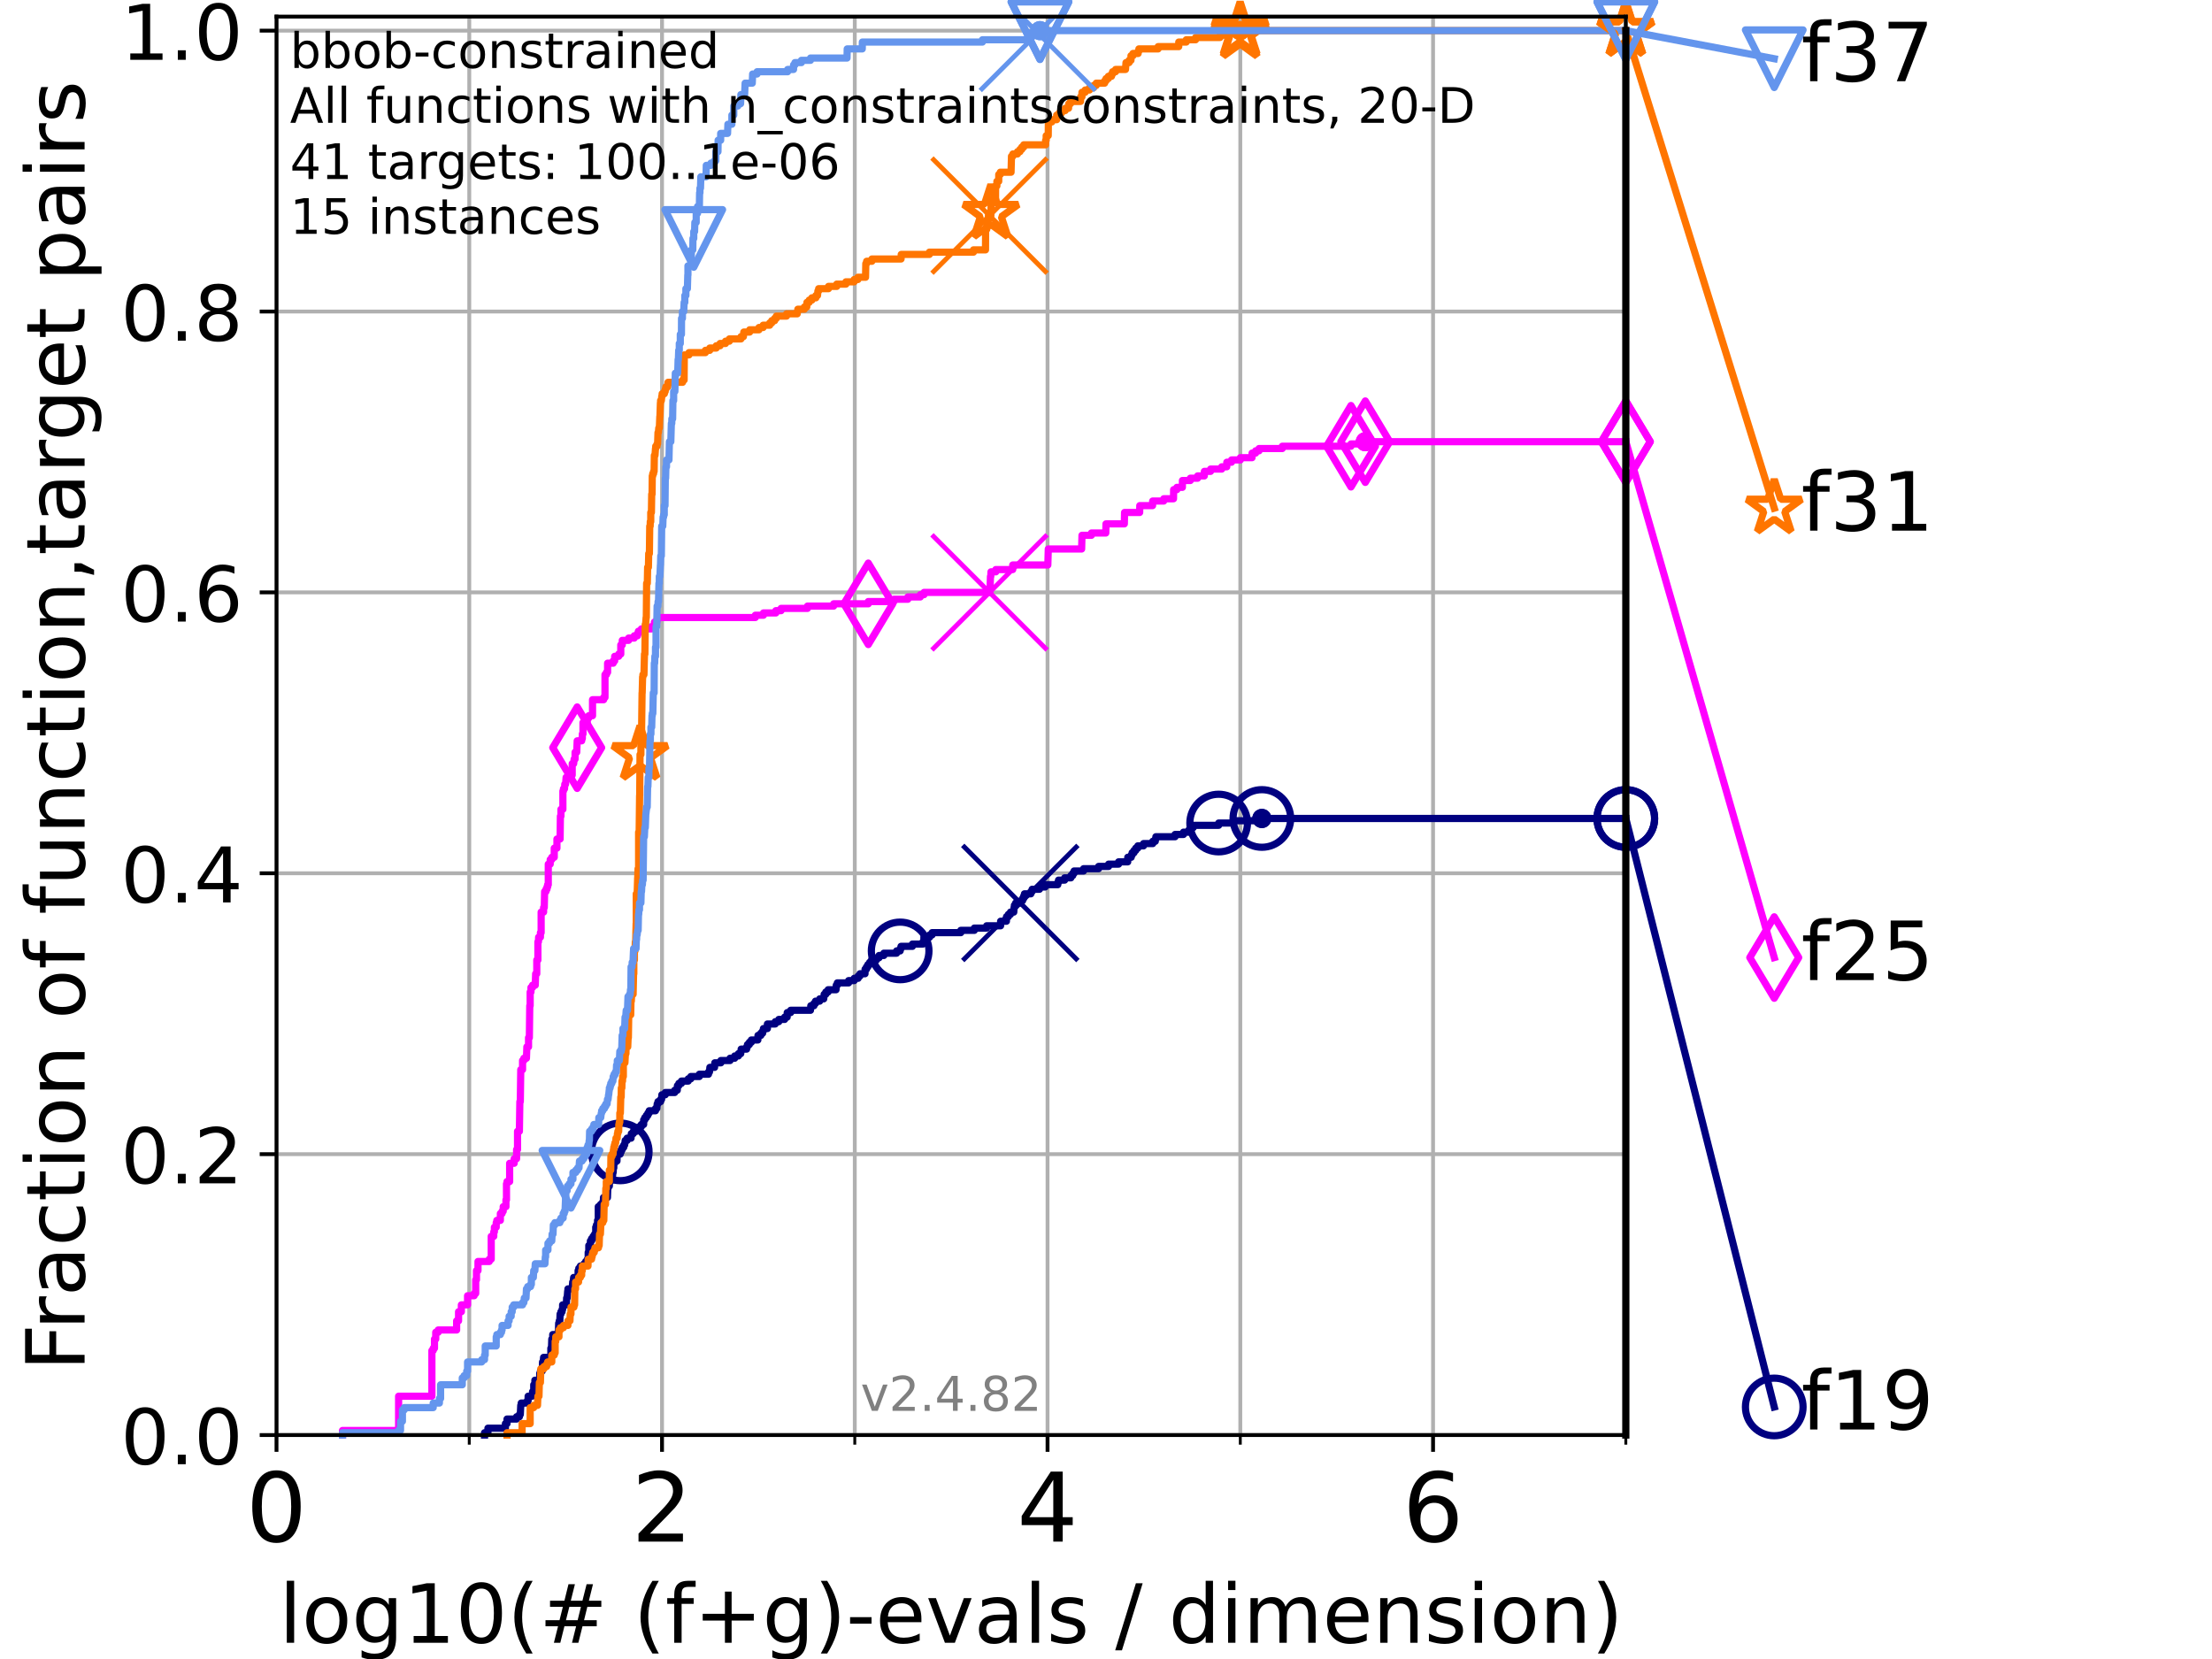 <?xml version="1.0" encoding="utf-8" standalone="no"?>
<!DOCTYPE svg PUBLIC "-//W3C//DTD SVG 1.1//EN"
  "http://www.w3.org/Graphics/SVG/1.1/DTD/svg11.dtd">
<!-- Created with matplotlib (https://matplotlib.org/) -->
<svg height="345.6pt" version="1.1" viewBox="0 0 460.8 345.6" width="460.8pt" xmlns="http://www.w3.org/2000/svg" xmlns:xlink="http://www.w3.org/1999/xlink">
 <defs>
  <style type="text/css">*{stroke-linecap:butt;stroke-linejoin:round;}</style>
 </defs>
 <g id="figure_1">
  <g id="patch_1">
   <path d="M 0 345.6 
L 460.8 345.6 
L 460.8 0 
L 0 0 
z
" style="fill:#ffffff;"/>
  </g>
  <g id="axes_1">
   <g id="patch_2">
    <path d="M 57.6 298.944 
L 338.688 298.944 
L 338.688 3.456 
L 57.6 3.456 
z
" style="fill:#ffffff;"/>
   </g>
   <g id="matplotlib.axis_1">
    <g id="xtick_1">
     <g id="line2d_1">
      <path clip-path="url(#pfbee01ed5d)" d="M 57.6 298.944 
L 57.6 3.456 
" style="fill:none;stroke:#b0b0b0;stroke-linecap:square;stroke-width:0.8;"/>
     </g>
     <g id="line2d_2">
      <defs>
       <path d="M 0 0 
L 0 3.5 
" id="me3957f14b9" style="stroke:#000000;stroke-width:0.8;"/>
      </defs>
      <g>
       <use style="stroke:#000000;stroke-width:0.8;" x="57.6" xlink:href="#me3957f14b9" y="298.944"/>
      </g>
     </g>
     <g id="text_1">
      <!-- 0 -->
      <g transform="translate(51.237 321.141)scale(0.2 -0.2)">
       <defs>
        <path d="M 31.781 66.406 
Q 24.172 66.406 20.328 58.906 
Q 16.5 51.422 16.5 36.375 
Q 16.5 21.391 20.328 13.891 
Q 24.172 6.391 31.781 6.391 
Q 39.453 6.391 43.281 13.891 
Q 47.125 21.391 47.125 36.375 
Q 47.125 51.422 43.281 58.906 
Q 39.453 66.406 31.781 66.406 
z
M 31.781 74.219 
Q 44.047 74.219 50.516 64.516 
Q 56.984 54.828 56.984 36.375 
Q 56.984 17.969 50.516 8.266 
Q 44.047 -1.422 31.781 -1.422 
Q 19.531 -1.422 13.062 8.266 
Q 6.594 17.969 6.594 36.375 
Q 6.594 54.828 13.062 64.516 
Q 19.531 74.219 31.781 74.219 
z
" id="DejaVuSans-48"/>
       </defs>
       <use xlink:href="#DejaVuSans-48"/>
      </g>
     </g>
    </g>
    <g id="xtick_2">
     <g id="line2d_3">
      <path clip-path="url(#pfbee01ed5d)" d="M 137.911 298.944 
L 137.911 3.456 
" style="fill:none;stroke:#b0b0b0;stroke-linecap:square;stroke-width:0.8;"/>
     </g>
     <g id="line2d_4">
      <g>
       <use style="stroke:#000000;stroke-width:0.8;" x="137.911" xlink:href="#me3957f14b9" y="298.944"/>
      </g>
     </g>
     <g id="text_2">
      <!-- 2 -->
      <g transform="translate(131.548 321.141)scale(0.2 -0.2)">
       <defs>
        <path d="M 19.188 8.297 
L 53.609 8.297 
L 53.609 0 
L 7.328 0 
L 7.328 8.297 
Q 12.938 14.109 22.625 23.891 
Q 32.328 33.688 34.812 36.531 
Q 39.547 41.844 41.422 45.531 
Q 43.312 49.219 43.312 52.781 
Q 43.312 58.594 39.234 62.25 
Q 35.156 65.922 28.609 65.922 
Q 23.969 65.922 18.812 64.312 
Q 13.672 62.703 7.812 59.422 
L 7.812 69.391 
Q 13.766 71.781 18.938 73 
Q 24.125 74.219 28.422 74.219 
Q 39.75 74.219 46.484 68.547 
Q 53.219 62.891 53.219 53.422 
Q 53.219 48.922 51.531 44.891 
Q 49.859 40.875 45.406 35.406 
Q 44.188 33.984 37.641 27.219 
Q 31.109 20.453 19.188 8.297 
z
" id="DejaVuSans-50"/>
       </defs>
       <use xlink:href="#DejaVuSans-50"/>
      </g>
     </g>
    </g>
    <g id="xtick_3">
     <g id="line2d_5">
      <path clip-path="url(#pfbee01ed5d)" d="M 218.222 298.944 
L 218.222 3.456 
" style="fill:none;stroke:#b0b0b0;stroke-linecap:square;stroke-width:0.8;"/>
     </g>
     <g id="line2d_6">
      <g>
       <use style="stroke:#000000;stroke-width:0.8;" x="218.222" xlink:href="#me3957f14b9" y="298.944"/>
      </g>
     </g>
     <g id="text_3">
      <!-- 4 -->
      <g transform="translate(211.859 321.141)scale(0.2 -0.2)">
       <defs>
        <path d="M 37.797 64.312 
L 12.891 25.391 
L 37.797 25.391 
z
M 35.203 72.906 
L 47.609 72.906 
L 47.609 25.391 
L 58.016 25.391 
L 58.016 17.188 
L 47.609 17.188 
L 47.609 0 
L 37.797 0 
L 37.797 17.188 
L 4.891 17.188 
L 4.891 26.703 
z
" id="DejaVuSans-52"/>
       </defs>
       <use xlink:href="#DejaVuSans-52"/>
      </g>
     </g>
    </g>
    <g id="xtick_4">
     <g id="line2d_7">
      <path clip-path="url(#pfbee01ed5d)" d="M 298.533 298.944 
L 298.533 3.456 
" style="fill:none;stroke:#b0b0b0;stroke-linecap:square;stroke-width:0.8;"/>
     </g>
     <g id="line2d_8">
      <g>
       <use style="stroke:#000000;stroke-width:0.8;" x="298.533" xlink:href="#me3957f14b9" y="298.944"/>
      </g>
     </g>
     <g id="text_4">
      <!-- 6 -->
      <g transform="translate(292.17 321.141)scale(0.2 -0.2)">
       <defs>
        <path d="M 33.016 40.375 
Q 26.375 40.375 22.484 35.828 
Q 18.609 31.297 18.609 23.391 
Q 18.609 15.531 22.484 10.953 
Q 26.375 6.391 33.016 6.391 
Q 39.656 6.391 43.531 10.953 
Q 47.406 15.531 47.406 23.391 
Q 47.406 31.297 43.531 35.828 
Q 39.656 40.375 33.016 40.375 
z
M 52.594 71.297 
L 52.594 62.312 
Q 48.875 64.062 45.094 64.984 
Q 41.312 65.922 37.594 65.922 
Q 27.828 65.922 22.672 59.328 
Q 17.531 52.734 16.797 39.406 
Q 19.672 43.656 24.016 45.922 
Q 28.375 48.188 33.594 48.188 
Q 44.578 48.188 50.953 41.516 
Q 57.328 34.859 57.328 23.391 
Q 57.328 12.156 50.688 5.359 
Q 44.047 -1.422 33.016 -1.422 
Q 20.359 -1.422 13.672 8.266 
Q 6.984 17.969 6.984 36.375 
Q 6.984 53.656 15.188 63.938 
Q 23.391 74.219 37.203 74.219 
Q 40.922 74.219 44.703 73.484 
Q 48.484 72.75 52.594 71.297 
z
" id="DejaVuSans-54"/>
       </defs>
       <use xlink:href="#DejaVuSans-54"/>
      </g>
     </g>
    </g>
    <g id="xtick_5">
     <g id="line2d_9">
      <path clip-path="url(#pfbee01ed5d)" d="M 97.755 298.944 
L 97.755 3.456 
" style="fill:none;stroke:#b0b0b0;stroke-linecap:square;stroke-width:0.8;"/>
     </g>
     <g id="line2d_10">
      <defs>
       <path d="M 0 0 
L 0 2 
" id="m81556466d7" style="stroke:#000000;stroke-width:0.6;"/>
      </defs>
      <g>
       <use style="stroke:#000000;stroke-width:0.6;" x="97.755" xlink:href="#m81556466d7" y="298.944"/>
      </g>
     </g>
    </g>
    <g id="xtick_6">
     <g id="line2d_11">
      <path clip-path="url(#pfbee01ed5d)" d="M 178.066 298.944 
L 178.066 3.456 
" style="fill:none;stroke:#b0b0b0;stroke-linecap:square;stroke-width:0.8;"/>
     </g>
     <g id="line2d_12">
      <g>
       <use style="stroke:#000000;stroke-width:0.6;" x="178.066" xlink:href="#m81556466d7" y="298.944"/>
      </g>
     </g>
    </g>
    <g id="xtick_7">
     <g id="line2d_13">
      <path clip-path="url(#pfbee01ed5d)" d="M 258.377 298.944 
L 258.377 3.456 
" style="fill:none;stroke:#b0b0b0;stroke-linecap:square;stroke-width:0.8;"/>
     </g>
     <g id="line2d_14">
      <g>
       <use style="stroke:#000000;stroke-width:0.6;" x="258.377" xlink:href="#m81556466d7" y="298.944"/>
      </g>
     </g>
    </g>
    <g id="xtick_8">
     <g id="line2d_15">
      <path clip-path="url(#pfbee01ed5d)" d="M 338.688 298.944 
L 338.688 3.456 
" style="fill:none;stroke:#b0b0b0;stroke-linecap:square;stroke-width:0.8;"/>
     </g>
     <g id="line2d_16">
      <g>
       <use style="stroke:#000000;stroke-width:0.6;" x="338.688" xlink:href="#m81556466d7" y="298.944"/>
      </g>
     </g>
    </g>
    <g id="text_5">
     <!-- log10(# (f+g)-evals / dimension) -->
     <g transform="translate(58.145 342.218)scale(0.17 -0.17)">
      <defs>
       <path d="M 9.422 75.984 
L 18.406 75.984 
L 18.406 0 
L 9.422 0 
z
" id="DejaVuSans-108"/>
       <path d="M 30.609 48.391 
Q 23.391 48.391 19.188 42.75 
Q 14.984 37.109 14.984 27.297 
Q 14.984 17.484 19.156 11.844 
Q 23.344 6.203 30.609 6.203 
Q 37.797 6.203 41.984 11.859 
Q 46.188 17.531 46.188 27.297 
Q 46.188 37.016 41.984 42.703 
Q 37.797 48.391 30.609 48.391 
z
M 30.609 56 
Q 42.328 56 49.016 48.375 
Q 55.719 40.766 55.719 27.297 
Q 55.719 13.875 49.016 6.219 
Q 42.328 -1.422 30.609 -1.422 
Q 18.844 -1.422 12.172 6.219 
Q 5.516 13.875 5.516 27.297 
Q 5.516 40.766 12.172 48.375 
Q 18.844 56 30.609 56 
z
" id="DejaVuSans-111"/>
       <path d="M 45.406 27.984 
Q 45.406 37.75 41.375 43.109 
Q 37.359 48.484 30.078 48.484 
Q 22.859 48.484 18.828 43.109 
Q 14.797 37.75 14.797 27.984 
Q 14.797 18.266 18.828 12.891 
Q 22.859 7.516 30.078 7.516 
Q 37.359 7.516 41.375 12.891 
Q 45.406 18.266 45.406 27.984 
z
M 54.391 6.781 
Q 54.391 -7.172 48.188 -13.984 
Q 42 -20.797 29.203 -20.797 
Q 24.469 -20.797 20.266 -20.094 
Q 16.062 -19.391 12.109 -17.922 
L 12.109 -9.188 
Q 16.062 -11.328 19.922 -12.344 
Q 23.781 -13.375 27.781 -13.375 
Q 36.625 -13.375 41.016 -8.766 
Q 45.406 -4.156 45.406 5.172 
L 45.406 9.625 
Q 42.625 4.781 38.281 2.391 
Q 33.938 0 27.875 0 
Q 17.828 0 11.672 7.656 
Q 5.516 15.328 5.516 27.984 
Q 5.516 40.672 11.672 48.328 
Q 17.828 56 27.875 56 
Q 33.938 56 38.281 53.609 
Q 42.625 51.219 45.406 46.391 
L 45.406 54.688 
L 54.391 54.688 
z
" id="DejaVuSans-103"/>
       <path d="M 12.406 8.297 
L 28.516 8.297 
L 28.516 63.922 
L 10.984 60.406 
L 10.984 69.391 
L 28.422 72.906 
L 38.281 72.906 
L 38.281 8.297 
L 54.391 8.297 
L 54.391 0 
L 12.406 0 
z
" id="DejaVuSans-49"/>
       <path d="M 31 75.875 
Q 24.469 64.656 21.281 53.656 
Q 18.109 42.672 18.109 31.391 
Q 18.109 20.125 21.312 9.062 
Q 24.516 -2 31 -13.188 
L 23.188 -13.188 
Q 15.875 -1.703 12.234 9.375 
Q 8.594 20.453 8.594 31.391 
Q 8.594 42.281 12.203 53.312 
Q 15.828 64.359 23.188 75.875 
z
" id="DejaVuSans-40"/>
       <path d="M 51.125 44 
L 36.922 44 
L 32.812 27.688 
L 47.125 27.688 
z
M 43.797 71.781 
L 38.719 51.516 
L 52.984 51.516 
L 58.109 71.781 
L 65.922 71.781 
L 60.891 51.516 
L 76.125 51.516 
L 76.125 44 
L 58.984 44 
L 54.984 27.688 
L 70.516 27.688 
L 70.516 20.219 
L 53.078 20.219 
L 48 0 
L 40.188 0 
L 45.219 20.219 
L 30.906 20.219 
L 25.875 0 
L 18.016 0 
L 23.094 20.219 
L 7.719 20.219 
L 7.719 27.688 
L 24.906 27.688 
L 29 44 
L 13.281 44 
L 13.281 51.516 
L 30.906 51.516 
L 35.891 71.781 
z
" id="DejaVuSans-35"/>
       <path id="DejaVuSans-32"/>
       <path d="M 37.109 75.984 
L 37.109 68.5 
L 28.516 68.5 
Q 23.688 68.5 21.797 66.547 
Q 19.922 64.594 19.922 59.516 
L 19.922 54.688 
L 34.719 54.688 
L 34.719 47.703 
L 19.922 47.703 
L 19.922 0 
L 10.891 0 
L 10.891 47.703 
L 2.297 47.703 
L 2.297 54.688 
L 10.891 54.688 
L 10.891 58.5 
Q 10.891 67.625 15.141 71.797 
Q 19.391 75.984 28.609 75.984 
z
" id="DejaVuSans-102"/>
       <path d="M 46 62.703 
L 46 35.5 
L 73.188 35.5 
L 73.188 27.203 
L 46 27.203 
L 46 0 
L 37.797 0 
L 37.797 27.203 
L 10.594 27.203 
L 10.594 35.5 
L 37.797 35.5 
L 37.797 62.703 
z
" id="DejaVuSans-43"/>
       <path d="M 8.016 75.875 
L 15.828 75.875 
Q 23.141 64.359 26.781 53.312 
Q 30.422 42.281 30.422 31.391 
Q 30.422 20.453 26.781 9.375 
Q 23.141 -1.703 15.828 -13.188 
L 8.016 -13.188 
Q 14.5 -2 17.703 9.062 
Q 20.906 20.125 20.906 31.391 
Q 20.906 42.672 17.703 53.656 
Q 14.5 64.656 8.016 75.875 
z
" id="DejaVuSans-41"/>
       <path d="M 4.891 31.391 
L 31.203 31.391 
L 31.203 23.391 
L 4.891 23.391 
z
" id="DejaVuSans-45"/>
       <path d="M 56.203 29.594 
L 56.203 25.203 
L 14.891 25.203 
Q 15.484 15.922 20.484 11.062 
Q 25.484 6.203 34.422 6.203 
Q 39.594 6.203 44.453 7.469 
Q 49.312 8.734 54.109 11.281 
L 54.109 2.781 
Q 49.266 0.734 44.188 -0.344 
Q 39.109 -1.422 33.891 -1.422 
Q 20.797 -1.422 13.156 6.188 
Q 5.516 13.812 5.516 26.812 
Q 5.516 40.234 12.766 48.109 
Q 20.016 56 32.328 56 
Q 43.359 56 49.781 48.891 
Q 56.203 41.797 56.203 29.594 
z
M 47.219 32.234 
Q 47.125 39.594 43.094 43.984 
Q 39.062 48.391 32.422 48.391 
Q 24.906 48.391 20.391 44.141 
Q 15.875 39.891 15.188 32.172 
z
" id="DejaVuSans-101"/>
       <path d="M 2.984 54.688 
L 12.5 54.688 
L 29.594 8.797 
L 46.688 54.688 
L 56.203 54.688 
L 35.688 0 
L 23.484 0 
z
" id="DejaVuSans-118"/>
       <path d="M 34.281 27.484 
Q 23.391 27.484 19.188 25 
Q 14.984 22.516 14.984 16.5 
Q 14.984 11.719 18.141 8.906 
Q 21.297 6.109 26.703 6.109 
Q 34.188 6.109 38.703 11.406 
Q 43.219 16.703 43.219 25.484 
L 43.219 27.484 
z
M 52.203 31.203 
L 52.203 0 
L 43.219 0 
L 43.219 8.297 
Q 40.141 3.328 35.547 0.953 
Q 30.953 -1.422 24.312 -1.422 
Q 15.922 -1.422 10.953 3.297 
Q 6 8.016 6 15.922 
Q 6 25.141 12.172 29.828 
Q 18.359 34.516 30.609 34.516 
L 43.219 34.516 
L 43.219 35.406 
Q 43.219 41.609 39.141 45 
Q 35.062 48.391 27.688 48.391 
Q 23 48.391 18.547 47.266 
Q 14.109 46.141 10.016 43.891 
L 10.016 52.203 
Q 14.938 54.109 19.578 55.047 
Q 24.219 56 28.609 56 
Q 40.484 56 46.344 49.844 
Q 52.203 43.703 52.203 31.203 
z
" id="DejaVuSans-97"/>
       <path d="M 44.281 53.078 
L 44.281 44.578 
Q 40.484 46.531 36.375 47.5 
Q 32.281 48.484 27.875 48.484 
Q 21.188 48.484 17.844 46.438 
Q 14.5 44.391 14.5 40.281 
Q 14.5 37.156 16.891 35.375 
Q 19.281 33.594 26.516 31.984 
L 29.594 31.297 
Q 39.156 29.25 43.188 25.516 
Q 47.219 21.781 47.219 15.094 
Q 47.219 7.469 41.188 3.016 
Q 35.156 -1.422 24.609 -1.422 
Q 20.219 -1.422 15.453 -0.562 
Q 10.688 0.297 5.422 2 
L 5.422 11.281 
Q 10.406 8.688 15.234 7.391 
Q 20.062 6.109 24.812 6.109 
Q 31.156 6.109 34.562 8.281 
Q 37.984 10.453 37.984 14.406 
Q 37.984 18.062 35.516 20.016 
Q 33.062 21.969 24.703 23.781 
L 21.578 24.516 
Q 13.234 26.266 9.516 29.906 
Q 5.812 33.547 5.812 39.891 
Q 5.812 47.609 11.281 51.797 
Q 16.75 56 26.812 56 
Q 31.781 56 36.172 55.266 
Q 40.578 54.547 44.281 53.078 
z
" id="DejaVuSans-115"/>
       <path d="M 25.391 72.906 
L 33.688 72.906 
L 8.297 -9.281 
L 0 -9.281 
z
" id="DejaVuSans-47"/>
       <path d="M 45.406 46.391 
L 45.406 75.984 
L 54.391 75.984 
L 54.391 0 
L 45.406 0 
L 45.406 8.203 
Q 42.578 3.328 38.25 0.953 
Q 33.938 -1.422 27.875 -1.422 
Q 17.969 -1.422 11.734 6.484 
Q 5.516 14.406 5.516 27.297 
Q 5.516 40.188 11.734 48.094 
Q 17.969 56 27.875 56 
Q 33.938 56 38.25 53.625 
Q 42.578 51.266 45.406 46.391 
z
M 14.797 27.297 
Q 14.797 17.391 18.875 11.75 
Q 22.953 6.109 30.078 6.109 
Q 37.203 6.109 41.297 11.75 
Q 45.406 17.391 45.406 27.297 
Q 45.406 37.203 41.297 42.844 
Q 37.203 48.484 30.078 48.484 
Q 22.953 48.484 18.875 42.844 
Q 14.797 37.203 14.797 27.297 
z
" id="DejaVuSans-100"/>
       <path d="M 9.422 54.688 
L 18.406 54.688 
L 18.406 0 
L 9.422 0 
z
M 9.422 75.984 
L 18.406 75.984 
L 18.406 64.594 
L 9.422 64.594 
z
" id="DejaVuSans-105"/>
       <path d="M 52 44.188 
Q 55.375 50.25 60.062 53.125 
Q 64.75 56 71.094 56 
Q 79.641 56 84.281 50.016 
Q 88.922 44.047 88.922 33.016 
L 88.922 0 
L 79.891 0 
L 79.891 32.719 
Q 79.891 40.578 77.094 44.375 
Q 74.312 48.188 68.609 48.188 
Q 61.625 48.188 57.562 43.547 
Q 53.516 38.922 53.516 30.906 
L 53.516 0 
L 44.484 0 
L 44.484 32.719 
Q 44.484 40.625 41.703 44.406 
Q 38.922 48.188 33.109 48.188 
Q 26.219 48.188 22.156 43.531 
Q 18.109 38.875 18.109 30.906 
L 18.109 0 
L 9.078 0 
L 9.078 54.688 
L 18.109 54.688 
L 18.109 46.188 
Q 21.188 51.219 25.484 53.609 
Q 29.781 56 35.688 56 
Q 41.656 56 45.828 52.969 
Q 50 49.953 52 44.188 
z
" id="DejaVuSans-109"/>
       <path d="M 54.891 33.016 
L 54.891 0 
L 45.906 0 
L 45.906 32.719 
Q 45.906 40.484 42.875 44.328 
Q 39.844 48.188 33.797 48.188 
Q 26.516 48.188 22.312 43.547 
Q 18.109 38.922 18.109 30.906 
L 18.109 0 
L 9.078 0 
L 9.078 54.688 
L 18.109 54.688 
L 18.109 46.188 
Q 21.344 51.125 25.703 53.562 
Q 30.078 56 35.797 56 
Q 45.219 56 50.047 50.172 
Q 54.891 44.344 54.891 33.016 
z
" id="DejaVuSans-110"/>
      </defs>
      <use xlink:href="#DejaVuSans-108"/>
      <use x="27.783" xlink:href="#DejaVuSans-111"/>
      <use x="88.965" xlink:href="#DejaVuSans-103"/>
      <use x="152.441" xlink:href="#DejaVuSans-49"/>
      <use x="216.064" xlink:href="#DejaVuSans-48"/>
      <use x="279.688" xlink:href="#DejaVuSans-40"/>
      <use x="318.701" xlink:href="#DejaVuSans-35"/>
      <use x="402.49" xlink:href="#DejaVuSans-32"/>
      <use x="434.277" xlink:href="#DejaVuSans-40"/>
      <use x="473.291" xlink:href="#DejaVuSans-102"/>
      <use x="508.496" xlink:href="#DejaVuSans-43"/>
      <use x="592.285" xlink:href="#DejaVuSans-103"/>
      <use x="655.762" xlink:href="#DejaVuSans-41"/>
      <use x="694.775" xlink:href="#DejaVuSans-45"/>
      <use x="730.859" xlink:href="#DejaVuSans-101"/>
      <use x="792.383" xlink:href="#DejaVuSans-118"/>
      <use x="851.562" xlink:href="#DejaVuSans-97"/>
      <use x="912.842" xlink:href="#DejaVuSans-108"/>
      <use x="940.625" xlink:href="#DejaVuSans-115"/>
      <use x="992.725" xlink:href="#DejaVuSans-32"/>
      <use x="1024.512" xlink:href="#DejaVuSans-47"/>
      <use x="1058.203" xlink:href="#DejaVuSans-32"/>
      <use x="1089.99" xlink:href="#DejaVuSans-100"/>
      <use x="1153.467" xlink:href="#DejaVuSans-105"/>
      <use x="1181.25" xlink:href="#DejaVuSans-109"/>
      <use x="1278.662" xlink:href="#DejaVuSans-101"/>
      <use x="1340.186" xlink:href="#DejaVuSans-110"/>
      <use x="1403.564" xlink:href="#DejaVuSans-115"/>
      <use x="1455.664" xlink:href="#DejaVuSans-105"/>
      <use x="1483.447" xlink:href="#DejaVuSans-111"/>
      <use x="1544.629" xlink:href="#DejaVuSans-110"/>
      <use x="1608.008" xlink:href="#DejaVuSans-41"/>
     </g>
    </g>
   </g>
   <g id="matplotlib.axis_2">
    <g id="ytick_1">
     <g id="line2d_17">
      <path clip-path="url(#pfbee01ed5d)" d="M 57.6 298.944 
L 338.688 298.944 
" style="fill:none;stroke:#b0b0b0;stroke-linecap:square;stroke-width:0.8;"/>
     </g>
     <g id="line2d_18">
      <defs>
       <path d="M 0 0 
L -3.5 0 
" id="m19f604b187" style="stroke:#000000;stroke-width:0.8;"/>
      </defs>
      <g>
       <use style="stroke:#000000;stroke-width:0.8;" x="57.6" xlink:href="#m19f604b187" y="298.944"/>
      </g>
     </g>
     <g id="text_6">
      <!-- 0.0 -->
      <g transform="translate(25.155 305.023)scale(0.16 -0.16)">
       <defs>
        <path d="M 10.688 12.406 
L 21 12.406 
L 21 0 
L 10.688 0 
z
" id="DejaVuSans-46"/>
       </defs>
       <use xlink:href="#DejaVuSans-48"/>
       <use x="63.623" xlink:href="#DejaVuSans-46"/>
       <use x="95.41" xlink:href="#DejaVuSans-48"/>
      </g>
     </g>
    </g>
    <g id="ytick_2">
     <g id="line2d_19">
      <path clip-path="url(#pfbee01ed5d)" d="M 57.6 240.432 
L 338.688 240.432 
" style="fill:none;stroke:#b0b0b0;stroke-linecap:square;stroke-width:0.8;"/>
     </g>
     <g id="line2d_20">
      <g>
       <use style="stroke:#000000;stroke-width:0.8;" x="57.6" xlink:href="#m19f604b187" y="240.432"/>
      </g>
     </g>
     <g id="text_7">
      <!-- 0.2 -->
      <g transform="translate(25.155 246.51)scale(0.16 -0.16)">
       <use xlink:href="#DejaVuSans-48"/>
       <use x="63.623" xlink:href="#DejaVuSans-46"/>
       <use x="95.41" xlink:href="#DejaVuSans-50"/>
      </g>
     </g>
    </g>
    <g id="ytick_3">
     <g id="line2d_21">
      <path clip-path="url(#pfbee01ed5d)" d="M 57.6 181.919 
L 338.688 181.919 
" style="fill:none;stroke:#b0b0b0;stroke-linecap:square;stroke-width:0.8;"/>
     </g>
     <g id="line2d_22">
      <g>
       <use style="stroke:#000000;stroke-width:0.8;" x="57.6" xlink:href="#m19f604b187" y="181.919"/>
      </g>
     </g>
     <g id="text_8">
      <!-- 0.4 -->
      <g transform="translate(25.155 187.998)scale(0.16 -0.16)">
       <use xlink:href="#DejaVuSans-48"/>
       <use x="63.623" xlink:href="#DejaVuSans-46"/>
       <use x="95.41" xlink:href="#DejaVuSans-52"/>
      </g>
     </g>
    </g>
    <g id="ytick_4">
     <g id="line2d_23">
      <path clip-path="url(#pfbee01ed5d)" d="M 57.6 123.407 
L 338.688 123.407 
" style="fill:none;stroke:#b0b0b0;stroke-linecap:square;stroke-width:0.8;"/>
     </g>
     <g id="line2d_24">
      <g>
       <use style="stroke:#000000;stroke-width:0.8;" x="57.6" xlink:href="#m19f604b187" y="123.407"/>
      </g>
     </g>
     <g id="text_9">
      <!-- 0.6 -->
      <g transform="translate(25.155 129.485)scale(0.16 -0.16)">
       <use xlink:href="#DejaVuSans-48"/>
       <use x="63.623" xlink:href="#DejaVuSans-46"/>
       <use x="95.41" xlink:href="#DejaVuSans-54"/>
      </g>
     </g>
    </g>
    <g id="ytick_5">
     <g id="line2d_25">
      <path clip-path="url(#pfbee01ed5d)" d="M 57.6 64.894 
L 338.688 64.894 
" style="fill:none;stroke:#b0b0b0;stroke-linecap:square;stroke-width:0.8;"/>
     </g>
     <g id="line2d_26">
      <g>
       <use style="stroke:#000000;stroke-width:0.8;" x="57.6" xlink:href="#m19f604b187" y="64.894"/>
      </g>
     </g>
     <g id="text_10">
      <!-- 0.8 -->
      <g transform="translate(25.155 70.973)scale(0.16 -0.16)">
       <defs>
        <path d="M 31.781 34.625 
Q 24.75 34.625 20.719 30.859 
Q 16.703 27.094 16.703 20.516 
Q 16.703 13.922 20.719 10.156 
Q 24.75 6.391 31.781 6.391 
Q 38.812 6.391 42.859 10.172 
Q 46.922 13.969 46.922 20.516 
Q 46.922 27.094 42.891 30.859 
Q 38.875 34.625 31.781 34.625 
z
M 21.922 38.812 
Q 15.578 40.375 12.031 44.719 
Q 8.5 49.078 8.5 55.328 
Q 8.5 64.062 14.719 69.141 
Q 20.953 74.219 31.781 74.219 
Q 42.672 74.219 48.875 69.141 
Q 55.078 64.062 55.078 55.328 
Q 55.078 49.078 51.531 44.719 
Q 48 40.375 41.703 38.812 
Q 48.828 37.156 52.797 32.312 
Q 56.781 27.484 56.781 20.516 
Q 56.781 9.906 50.312 4.234 
Q 43.844 -1.422 31.781 -1.422 
Q 19.734 -1.422 13.25 4.234 
Q 6.781 9.906 6.781 20.516 
Q 6.781 27.484 10.781 32.312 
Q 14.797 37.156 21.922 38.812 
z
M 18.312 54.391 
Q 18.312 48.734 21.844 45.562 
Q 25.391 42.391 31.781 42.391 
Q 38.141 42.391 41.719 45.562 
Q 45.312 48.734 45.312 54.391 
Q 45.312 60.062 41.719 63.234 
Q 38.141 66.406 31.781 66.406 
Q 25.391 66.406 21.844 63.234 
Q 18.312 60.062 18.312 54.391 
z
" id="DejaVuSans-56"/>
       </defs>
       <use xlink:href="#DejaVuSans-48"/>
       <use x="63.623" xlink:href="#DejaVuSans-46"/>
       <use x="95.41" xlink:href="#DejaVuSans-56"/>
      </g>
     </g>
    </g>
    <g id="ytick_6">
     <g id="line2d_27">
      <path clip-path="url(#pfbee01ed5d)" d="M 57.6 6.382 
L 338.688 6.382 
" style="fill:none;stroke:#b0b0b0;stroke-linecap:square;stroke-width:0.8;"/>
     </g>
     <g id="line2d_28">
      <g>
       <use style="stroke:#000000;stroke-width:0.8;" x="57.6" xlink:href="#m19f604b187" y="6.382"/>
      </g>
     </g>
     <g id="text_11">
      <!-- 1.0 -->
      <g transform="translate(25.155 12.46)scale(0.16 -0.16)">
       <use xlink:href="#DejaVuSans-49"/>
       <use x="63.623" xlink:href="#DejaVuSans-46"/>
       <use x="95.41" xlink:href="#DejaVuSans-48"/>
      </g>
     </g>
    </g>
    <g id="text_12">
     <!-- Fraction of function,target pairs -->
     <g transform="translate(17.62 285.585)rotate(-90)scale(0.17 -0.17)">
      <defs>
       <path d="M 9.812 72.906 
L 51.703 72.906 
L 51.703 64.594 
L 19.672 64.594 
L 19.672 43.109 
L 48.578 43.109 
L 48.578 34.812 
L 19.672 34.812 
L 19.672 0 
L 9.812 0 
z
" id="DejaVuSans-70"/>
       <path d="M 41.109 46.297 
Q 39.594 47.172 37.812 47.578 
Q 36.031 48 33.891 48 
Q 26.266 48 22.188 43.047 
Q 18.109 38.094 18.109 28.812 
L 18.109 0 
L 9.078 0 
L 9.078 54.688 
L 18.109 54.688 
L 18.109 46.188 
Q 20.953 51.172 25.484 53.578 
Q 30.031 56 36.531 56 
Q 37.453 56 38.578 55.875 
Q 39.703 55.766 41.062 55.516 
z
" id="DejaVuSans-114"/>
       <path d="M 48.781 52.594 
L 48.781 44.188 
Q 44.969 46.297 41.141 47.344 
Q 37.312 48.391 33.406 48.391 
Q 24.656 48.391 19.812 42.844 
Q 14.984 37.312 14.984 27.297 
Q 14.984 17.281 19.812 11.734 
Q 24.656 6.203 33.406 6.203 
Q 37.312 6.203 41.141 7.25 
Q 44.969 8.297 48.781 10.406 
L 48.781 2.094 
Q 45.016 0.344 40.984 -0.531 
Q 36.969 -1.422 32.422 -1.422 
Q 20.062 -1.422 12.781 6.344 
Q 5.516 14.109 5.516 27.297 
Q 5.516 40.672 12.859 48.328 
Q 20.219 56 33.016 56 
Q 37.156 56 41.109 55.141 
Q 45.062 54.297 48.781 52.594 
z
" id="DejaVuSans-99"/>
       <path d="M 18.312 70.219 
L 18.312 54.688 
L 36.812 54.688 
L 36.812 47.703 
L 18.312 47.703 
L 18.312 18.016 
Q 18.312 11.328 20.141 9.422 
Q 21.969 7.516 27.594 7.516 
L 36.812 7.516 
L 36.812 0 
L 27.594 0 
Q 17.188 0 13.234 3.875 
Q 9.281 7.766 9.281 18.016 
L 9.281 47.703 
L 2.688 47.703 
L 2.688 54.688 
L 9.281 54.688 
L 9.281 70.219 
z
" id="DejaVuSans-116"/>
       <path d="M 8.5 21.578 
L 8.5 54.688 
L 17.484 54.688 
L 17.484 21.922 
Q 17.484 14.156 20.5 10.266 
Q 23.531 6.391 29.594 6.391 
Q 36.859 6.391 41.078 11.031 
Q 45.312 15.672 45.312 23.688 
L 45.312 54.688 
L 54.297 54.688 
L 54.297 0 
L 45.312 0 
L 45.312 8.406 
Q 42.047 3.422 37.719 1 
Q 33.406 -1.422 27.688 -1.422 
Q 18.266 -1.422 13.375 4.438 
Q 8.5 10.297 8.5 21.578 
z
M 31.109 56 
z
" id="DejaVuSans-117"/>
       <path d="M 11.719 12.406 
L 22.016 12.406 
L 22.016 4 
L 14.016 -11.625 
L 7.719 -11.625 
L 11.719 4 
z
" id="DejaVuSans-44"/>
       <path d="M 18.109 8.203 
L 18.109 -20.797 
L 9.078 -20.797 
L 9.078 54.688 
L 18.109 54.688 
L 18.109 46.391 
Q 20.953 51.266 25.266 53.625 
Q 29.594 56 35.594 56 
Q 45.562 56 51.781 48.094 
Q 58.016 40.188 58.016 27.297 
Q 58.016 14.406 51.781 6.484 
Q 45.562 -1.422 35.594 -1.422 
Q 29.594 -1.422 25.266 0.953 
Q 20.953 3.328 18.109 8.203 
z
M 48.688 27.297 
Q 48.688 37.203 44.609 42.844 
Q 40.531 48.484 33.406 48.484 
Q 26.266 48.484 22.188 42.844 
Q 18.109 37.203 18.109 27.297 
Q 18.109 17.391 22.188 11.75 
Q 26.266 6.109 33.406 6.109 
Q 40.531 6.109 44.609 11.75 
Q 48.688 17.391 48.688 27.297 
z
" id="DejaVuSans-112"/>
      </defs>
      <use xlink:href="#DejaVuSans-70"/>
      <use x="50.27" xlink:href="#DejaVuSans-114"/>
      <use x="91.383" xlink:href="#DejaVuSans-97"/>
      <use x="152.662" xlink:href="#DejaVuSans-99"/>
      <use x="207.643" xlink:href="#DejaVuSans-116"/>
      <use x="246.852" xlink:href="#DejaVuSans-105"/>
      <use x="274.635" xlink:href="#DejaVuSans-111"/>
      <use x="335.816" xlink:href="#DejaVuSans-110"/>
      <use x="399.195" xlink:href="#DejaVuSans-32"/>
      <use x="430.982" xlink:href="#DejaVuSans-111"/>
      <use x="492.164" xlink:href="#DejaVuSans-102"/>
      <use x="527.369" xlink:href="#DejaVuSans-32"/>
      <use x="559.156" xlink:href="#DejaVuSans-102"/>
      <use x="594.361" xlink:href="#DejaVuSans-117"/>
      <use x="657.74" xlink:href="#DejaVuSans-110"/>
      <use x="721.119" xlink:href="#DejaVuSans-99"/>
      <use x="776.1" xlink:href="#DejaVuSans-116"/>
      <use x="815.309" xlink:href="#DejaVuSans-105"/>
      <use x="843.092" xlink:href="#DejaVuSans-111"/>
      <use x="904.273" xlink:href="#DejaVuSans-110"/>
      <use x="967.652" xlink:href="#DejaVuSans-44"/>
      <use x="999.439" xlink:href="#DejaVuSans-116"/>
      <use x="1038.648" xlink:href="#DejaVuSans-97"/>
      <use x="1099.928" xlink:href="#DejaVuSans-114"/>
      <use x="1139.291" xlink:href="#DejaVuSans-103"/>
      <use x="1202.768" xlink:href="#DejaVuSans-101"/>
      <use x="1264.291" xlink:href="#DejaVuSans-116"/>
      <use x="1303.5" xlink:href="#DejaVuSans-32"/>
      <use x="1335.287" xlink:href="#DejaVuSans-112"/>
      <use x="1398.764" xlink:href="#DejaVuSans-97"/>
      <use x="1460.043" xlink:href="#DejaVuSans-105"/>
      <use x="1487.826" xlink:href="#DejaVuSans-114"/>
      <use x="1528.939" xlink:href="#DejaVuSans-115"/>
     </g>
    </g>
   </g>
   <g id="line2d_29">
    <defs>
     <path d="M 0 1.5 
C 0.398 1.5 0.779 1.342 1.061 1.061 
C 1.342 0.779 1.5 0.398 1.5 0 
C 1.5 -0.398 1.342 -0.779 1.061 -1.061 
C 0.779 -1.342 0.398 -1.5 0 -1.5 
C -0.398 -1.5 -0.779 -1.342 -1.061 -1.061 
C -1.342 -0.779 -1.5 -0.398 -1.5 0 
C -1.5 0.398 -1.342 0.779 -1.061 1.061 
C -0.779 1.342 -0.398 1.5 0 1.5 
z
" id="ma1fa59f725" style="stroke:#000080;"/>
    </defs>
    <g>
     <use style="fill:#000080;stroke:#000080;" x="262.871" xlink:href="#ma1fa59f725" y="170.502"/>
     <use style="fill:#000080;stroke:#000080;" x="262.871" xlink:href="#ma1fa59f725" y="170.502"/>
    </g>
   </g>
   <g id="line2d_30">
    <path d="M 100.935 298.944 
L 100.935 298.468 
L 101.647 298.468 
L 101.647 297.517 
L 105.285 297.517 
L 105.285 296.565 
L 105.622 296.565 
L 105.622 295.614 
L 107.614 295.614 
L 107.614 295.138 
L 108.199 295.138 
L 108.199 294.663 
L 108.389 294.663 
L 108.484 292.76 
L 108.578 292.76 
L 108.578 292.284 
L 109.843 292.284 
L 109.843 291.808 
L 110.017 291.808 
L 110.017 290.857 
L 110.86 290.857 
L 110.942 289.905 
L 111.186 289.905 
L 111.186 288.478 
L 111.426 288.478 
L 111.426 287.527 
L 112.432 287.527 
L 112.432 286.1 
L 112.581 286.1 
L 112.581 285.624 
L 112.95 285.624 
L 113.023 283.721 
L 113.168 283.721 
L 113.24 282.77 
L 114.751 282.77 
L 114.751 280.867 
L 114.882 280.867 
L 114.947 278.964 
L 115.141 278.964 
L 115.141 278.013 
L 116.203 278.013 
L 116.203 277.537 
L 116.323 277.537 
L 116.383 275.634 
L 116.503 275.634 
L 116.503 275.158 
L 116.621 275.158 
L 116.68 273.731 
L 116.856 273.731 
L 116.856 273.256 
L 117.088 273.256 
L 117.088 272.78 
L 117.203 272.78 
L 117.203 271.828 
L 117.985 271.828 
L 118.04 270.401 
L 118.149 270.401 
L 118.257 268.974 
L 118.31 268.974 
L 118.31 268.498 
L 119.199 268.498 
L 119.301 267.071 
L 119.402 267.071 
L 119.503 266.12 
L 120.43 266.12 
L 120.43 264.693 
L 120.572 264.693 
L 120.572 264.217 
L 120.899 264.217 
L 120.899 263.741 
L 121.668 263.741 
L 121.668 263.266 
L 122.018 263.266 
L 122.018 262.79 
L 122.362 262.79 
L 122.362 262.314 
L 122.531 262.314 
L 122.531 260.887 
L 122.657 260.887 
L 122.657 259.46 
L 122.989 259.46 
L 122.989 258.509 
L 123.233 258.509 
L 123.233 258.033 
L 123.554 258.033 
L 123.554 257.557 
L 123.869 257.557 
L 123.869 257.081 
L 124.101 257.081 
L 124.101 255.654 
L 124.255 255.654 
L 124.255 255.179 
L 124.482 255.179 
L 124.482 254.227 
L 124.632 254.227 
L 124.632 251.373 
L 125.111 251.373 
L 125.111 250.897 
L 125.542 250.897 
L 125.542 250.421 
L 125.683 250.421 
L 125.718 249.47 
L 126.54 249.47 
L 126.607 247.567 
L 126.674 247.567 
L 126.674 247.091 
L 126.937 247.091 
L 126.97 246.14 
L 127.165 246.14 
L 127.165 245.664 
L 127.358 245.664 
L 127.358 245.189 
L 127.58 245.189 
L 127.674 244.237 
L 127.737 244.237 
L 127.768 243.286 
L 127.861 243.286 
L 127.861 242.334 
L 128.047 242.334 
L 128.047 241.859 
L 128.531 241.859 
L 128.561 240.432 
L 129.205 240.432 
L 129.205 239.956 
L 129.405 239.956 
L 129.405 239.48 
L 129.63 239.48 
L 129.63 239.004 
L 129.936 239.004 
L 129.936 238.529 
L 130.128 238.529 
L 130.237 237.577 
L 130.638 237.577 
L 130.638 237.102 
L 131.465 237.102 
L 131.515 236.15 
L 131.938 236.15 
L 131.938 235.674 
L 132.589 235.674 
L 132.589 235.199 
L 133.125 235.199 
L 133.125 234.723 
L 133.6 234.723 
L 133.6 234.247 
L 134.085 234.247 
L 134.085 233.296 
L 134.322 233.296 
L 134.322 232.82 
L 134.661 232.82 
L 134.661 232.344 
L 134.974 232.344 
L 134.974 231.869 
L 135.24 231.869 
L 135.24 231.393 
L 136.551 231.393 
L 136.551 230.917 
L 136.832 230.917 
L 136.906 229.966 
L 137.071 229.966 
L 137.071 229.49 
L 137.612 229.49 
L 137.612 229.014 
L 137.823 229.014 
L 137.876 228.063 
L 138.595 228.063 
L 138.595 227.587 
L 140.559 227.587 
L 140.559 227.112 
L 141.09 227.112 
L 141.119 226.16 
L 141.422 226.16 
L 141.422 225.684 
L 141.955 225.684 
L 141.955 225.209 
L 143.375 225.209 
L 143.375 224.733 
L 143.915 224.733 
L 143.915 224.257 
L 145.688 224.257 
L 145.688 223.782 
L 147.59 223.782 
L 147.59 223.306 
L 147.799 223.306 
L 147.878 222.355 
L 148.855 222.355 
L 148.901 221.403 
L 150.172 221.403 
L 150.172 220.927 
L 152.084 220.927 
L 152.084 220.452 
L 153.047 220.452 
L 153.047 219.976 
L 153.82 219.976 
L 153.82 219.5 
L 154.311 219.5 
L 154.399 218.549 
L 155.533 218.549 
L 155.533 218.073 
L 155.71 218.073 
L 155.71 217.597 
L 156.108 217.597 
L 156.108 217.122 
L 156.521 217.122 
L 156.521 216.646 
L 157.876 216.646 
L 157.904 215.695 
L 158.503 215.695 
L 158.503 215.219 
L 158.879 215.219 
L 158.879 214.743 
L 159.036 214.743 
L 159.036 214.267 
L 159.862 214.267 
L 159.862 213.316 
L 161.493 213.316 
L 161.493 212.84 
L 162.239 212.84 
L 162.239 212.365 
L 163.453 212.365 
L 163.453 211.889 
L 163.977 211.889 
L 163.993 210.937 
L 164.713 210.937 
L 164.713 210.462 
L 168.838 210.462 
L 168.906 209.51 
L 169.56 209.51 
L 169.56 209.035 
L 169.884 209.035 
L 169.884 208.559 
L 170.756 208.559 
L 170.756 208.083 
L 171.6 208.083 
L 171.686 207.132 
L 172.027 207.132 
L 172.027 206.656 
L 172.511 206.656 
L 172.511 206.18 
L 174.16 206.18 
L 174.212 205.229 
L 174.434 205.229 
L 174.434 204.753 
L 176.786 204.753 
L 176.786 204.277 
L 177.947 204.277 
L 177.947 203.802 
L 178.764 203.802 
L 178.764 203.326 
L 179.153 203.326 
L 179.153 202.85 
L 180.199 202.85 
L 180.213 201.899 
L 180.504 201.899 
L 180.504 201.423 
L 180.795 201.423 
L 180.795 200.947 
L 181.167 200.947 
L 181.167 200.472 
L 181.546 200.472 
L 181.546 199.996 
L 182.573 199.996 
L 182.573 199.52 
L 183.123 199.52 
L 183.123 199.045 
L 184.122 199.045 
L 184.122 198.569 
L 186.77 198.569 
L 186.77 198.093 
L 187.519 198.093 
L 187.519 197.618 
L 187.701 197.618 
L 187.701 197.142 
L 190.068 197.142 
L 190.068 196.666 
L 192.264 196.666 
L 192.264 196.19 
L 192.465 196.19 
L 192.465 195.239 
L 193.651 195.239 
L 193.651 194.763 
L 194.172 194.763 
L 194.172 194.288 
L 200.154 194.288 
L 200.154 193.812 
L 202.968 193.812 
L 202.968 193.336 
L 205.539 193.336 
L 205.539 192.86 
L 208.443 192.86 
L 208.444 191.909 
L 209.656 191.909 
L 209.679 190.958 
L 210.062 190.958 
L 210.062 190.482 
L 210.5 190.482 
L 210.5 190.006 
L 211.19 190.006 
L 211.244 189.055 
L 211.316 189.055 
L 211.316 188.579 
L 211.584 188.579 
L 211.584 188.103 
L 212.654 188.103 
L 212.654 187.628 
L 213.029 187.628 
L 213.029 187.152 
L 213.249 187.152 
L 213.249 186.676 
L 213.415 186.676 
L 213.415 186.2 
L 214.746 186.2 
L 214.746 185.725 
L 215.015 185.725 
L 215.015 185.249 
L 216.549 185.249 
L 216.549 184.773 
L 217.719 184.773 
L 217.719 184.298 
L 220.357 184.298 
L 220.357 183.822 
L 220.51 183.822 
L 220.51 183.346 
L 221.785 183.346 
L 221.785 182.87 
L 223.088 182.87 
L 223.088 182.395 
L 223.478 182.395 
L 223.478 181.919 
L 223.755 181.919 
L 223.755 181.443 
L 225.731 181.443 
L 225.731 180.968 
L 228.853 180.968 
L 228.853 180.492 
L 230.941 180.492 
L 230.941 180.016 
L 233.024 180.016 
L 233.024 179.54 
L 234.926 179.54 
L 234.934 178.589 
L 235.647 178.589 
L 235.647 178.113 
L 235.846 178.113 
L 235.846 177.638 
L 236.235 177.638 
L 236.235 177.162 
L 236.596 177.162 
L 236.596 176.686 
L 237.024 176.686 
L 237.024 176.211 
L 238.215 176.211 
L 238.215 175.735 
L 240.14 175.735 
L 240.14 175.259 
L 240.67 175.259 
L 240.67 174.783 
L 240.792 174.783 
L 240.792 174.308 
L 244.786 174.308 
L 244.786 173.832 
L 246.54 173.832 
L 246.54 173.356 
L 247.673 173.356 
L 247.673 172.881 
L 247.981 172.881 
L 247.981 172.405 
L 248.566 172.405 
L 248.566 171.929 
L 253.87 171.929 
L 253.87 171.453 
L 256.853 171.453 
L 256.853 170.978 
L 262.871 170.978 
L 262.871 170.502 
L 338.688 170.502 
L 338.688 170.502 
" style="fill:none;stroke:#000080;stroke-linecap:square;stroke-width:1.5;"/>
   </g>
   <g id="line2d_31">
    <defs>
     <path d="M 0 6 
C 1.591 6 3.117 5.368 4.243 4.243 
C 5.368 3.117 6 1.591 6 0 
C 6 -1.591 5.368 -3.117 4.243 -4.243 
C 3.117 -5.368 1.591 -6 0 -6 
C -1.591 -6 -3.117 -5.368 -4.243 -4.243 
C -5.368 -3.117 -6 -1.591 -6 0 
C -6 1.591 -5.368 3.117 -4.243 4.243 
C -3.117 5.368 -1.591 6 0 6 
z
" id="mc7e48450ce" style="stroke:#000080;stroke-width:1.5;"/>
    </defs>
    <g>
     <use style="fill-opacity:0;stroke:#000080;stroke-width:1.5;" x="129.205" xlink:href="#mc7e48450ce" y="239.956"/>
     <use style="fill-opacity:0;stroke:#000080;stroke-width:1.5;" x="187.519" xlink:href="#mc7e48450ce" y="198.093"/>
     <use style="fill-opacity:0;stroke:#000080;stroke-width:1.5;" x="253.87" xlink:href="#mc7e48450ce" y="171.453"/>
     <use style="fill-opacity:0;stroke:#000080;stroke-width:1.5;" x="262.871" xlink:href="#mc7e48450ce" y="170.502"/>
     <use style="fill-opacity:0;stroke:#000080;stroke-width:1.5;" x="338.688" xlink:href="#mc7e48450ce" y="170.502"/>
    </g>
   </g>
   <g id="line2d_32">
    <path style="fill:none;stroke:#000080;stroke-linecap:square;stroke-width:1.5;"/>
    <g/>
   </g>
   <g id="line2d_33">
    <path clip-path="url(#pfbee01ed5d)" d="M 212.546 188.103 
" style="fill:none;stroke:#000080;stroke-linecap:square;stroke-width:1.5;"/>
    <defs>
     <path d="M -12 12 
L 12 -12 
M -12 -12 
L 12 12 
" id="mc864829184" style="stroke:#000080;"/>
    </defs>
    <g clip-path="url(#pfbee01ed5d)">
     <use style="fill:#000080;stroke:#000080;" x="212.546" xlink:href="#mc864829184" y="188.103"/>
    </g>
   </g>
   <g id="line2d_34">
    <defs>
     <path d="M 0 1.5 
C 0.398 1.5 0.779 1.342 1.061 1.061 
C 1.342 0.779 1.5 0.398 1.5 0 
C 1.5 -0.398 1.342 -0.779 1.061 -1.061 
C 0.779 -1.342 0.398 -1.5 0 -1.5 
C -0.398 -1.5 -0.779 -1.342 -1.061 -1.061 
C -1.342 -0.779 -1.5 -0.398 -1.5 0 
C -1.5 0.398 -1.342 0.779 -1.061 1.061 
C -0.779 1.342 -0.398 1.5 0 1.5 
z
" id="mc4dcf6308d" style="stroke:#ff00ff;"/>
    </defs>
    <g>
     <use style="fill:#ff00ff;stroke:#ff00ff;" x="284.418" xlink:href="#mc4dcf6308d" y="92.01"/>
     <use style="fill:#ff00ff;stroke:#ff00ff;" x="284.418" xlink:href="#mc4dcf6308d" y="92.01"/>
    </g>
   </g>
   <g id="line2d_35">
    <path d="M 71.35 298.944 
L 71.35 297.993 
L 83.037 297.993 
L 83.037 290.857 
L 89.973 290.857 
L 89.973 281.343 
L 90.243 281.343 
L 90.243 280.867 
L 90.509 280.867 
L 90.509 278.964 
L 90.771 278.964 
L 90.771 277.537 
L 91.284 277.537 
L 91.284 277.061 
L 95.125 277.061 
L 95.125 275.158 
L 95.526 275.158 
L 95.526 273.256 
L 96.111 273.256 
L 96.111 271.828 
L 97.403 271.828 
L 97.403 269.926 
L 98.772 269.926 
L 98.772 269.45 
L 99.098 269.45 
L 99.098 266.596 
L 99.258 266.596 
L 99.258 264.693 
L 99.575 264.693 
L 99.575 262.79 
L 101.924 262.79 
L 101.924 262.314 
L 102.331 262.314 
L 102.331 257.557 
L 102.859 257.557 
L 102.859 256.606 
L 102.989 256.606 
L 102.989 255.654 
L 103.372 255.654 
L 103.372 254.703 
L 103.498 254.703 
L 103.498 254.227 
L 104.235 254.227 
L 104.235 252.8 
L 104.592 252.8 
L 104.592 252.324 
L 104.826 252.324 
L 104.826 251.373 
L 105.398 251.373 
L 105.398 249.946 
L 105.51 249.946 
L 105.51 246.616 
L 105.622 246.616 
L 105.622 246.14 
L 106.169 246.14 
L 106.169 242.334 
L 107.111 242.334 
L 107.111 241.383 
L 107.614 241.383 
L 107.614 239.48 
L 107.811 239.48 
L 107.811 235.674 
L 108.199 235.674 
L 108.294 229.49 
L 108.389 229.49 
L 108.484 222.83 
L 108.857 222.83 
L 108.857 220.927 
L 109.132 220.927 
L 109.132 220.452 
L 109.668 220.452 
L 109.756 218.073 
L 110.103 218.073 
L 110.103 216.17 
L 110.274 216.17 
L 110.359 209.51 
L 110.443 209.51 
L 110.443 206.656 
L 110.611 206.656 
L 110.611 205.705 
L 110.942 205.705 
L 110.942 205.229 
L 111.506 205.229 
L 111.585 202.85 
L 111.82 202.85 
L 111.82 199.996 
L 112.052 199.996 
L 112.052 196.19 
L 112.167 196.19 
L 112.205 195.239 
L 112.581 195.239 
L 112.581 194.288 
L 112.73 194.288 
L 112.73 190.006 
L 113.24 190.006 
L 113.24 189.055 
L 113.383 189.055 
L 113.454 185.725 
L 113.735 185.725 
L 113.735 185.249 
L 113.943 185.249 
L 113.943 184.773 
L 114.08 184.773 
L 114.08 184.298 
L 114.216 184.298 
L 114.216 180.016 
L 114.619 180.016 
L 114.619 179.065 
L 114.947 179.065 
L 114.947 178.589 
L 115.46 178.589 
L 115.46 176.686 
L 116.02 176.686 
L 116.02 174.783 
L 116.68 174.783 
L 116.739 170.026 
L 116.856 170.026 
L 116.856 168.599 
L 117.26 168.599 
L 117.26 164.793 
L 117.373 164.793 
L 117.373 164.318 
L 117.598 164.318 
L 117.654 163.366 
L 117.821 163.366 
L 117.931 161.939 
L 118.417 161.939 
L 118.417 161.463 
L 119.199 161.463 
L 119.199 159.085 
L 119.503 159.085 
L 119.603 158.133 
L 119.801 158.133 
L 119.801 156.706 
L 120.142 156.706 
L 120.239 154.328 
L 121.174 154.328 
L 121.174 153.852 
L 121.31 153.852 
L 121.31 152.901 
L 121.445 152.901 
L 121.445 150.522 
L 122.319 150.522 
L 122.405 149.571 
L 122.657 149.571 
L 122.657 149.095 
L 123.434 149.095 
L 123.434 145.765 
L 125.753 145.765 
L 125.753 145.289 
L 126.031 145.289 
L 126.031 140.532 
L 126.338 140.532 
L 126.338 140.056 
L 126.574 140.056 
L 126.574 138.154 
L 127.737 138.154 
L 127.737 137.678 
L 128.047 137.678 
L 128.047 136.726 
L 128.886 136.726 
L 128.886 136.251 
L 129.319 136.251 
L 129.319 134.348 
L 129.63 134.348 
L 129.63 133.397 
L 130.953 133.397 
L 130.953 132.921 
L 132.133 132.921 
L 132.133 132.445 
L 132.801 132.445 
L 132.801 131.969 
L 132.987 131.969 
L 132.987 131.494 
L 133.6 131.494 
L 133.6 131.018 
L 135.682 131.018 
L 135.682 130.542 
L 136.324 130.542 
L 136.324 129.591 
L 136.832 129.591 
L 136.832 129.115 
L 136.98 129.115 
L 136.98 128.639 
L 157.347 128.639 
L 157.347 128.164 
L 159.041 128.164 
L 159.041 127.688 
L 161.623 127.688 
L 161.623 127.212 
L 162.716 127.212 
L 162.716 126.737 
L 168.214 126.737 
L 168.214 126.261 
L 173.664 126.261 
L 173.664 125.785 
L 180.882 125.785 
L 180.882 125.309 
L 186.221 125.309 
L 186.221 124.834 
L 189.12 124.834 
L 189.12 124.358 
L 191.718 124.358 
L 191.718 123.882 
L 192.494 123.882 
L 192.494 123.407 
L 206.222 123.407 
L 206.332 120.077 
L 206.398 120.077 
L 206.439 119.125 
L 207.444 119.125 
L 207.444 118.649 
L 210.967 118.649 
L 210.967 117.698 
L 218.283 117.698 
L 218.376 114.368 
L 225.323 114.368 
L 225.397 111.514 
L 227.358 111.514 
L 227.358 111.038 
L 230.357 111.038 
L 230.395 109.135 
L 234.219 109.135 
L 234.269 106.757 
L 237.413 106.757 
L 237.437 105.33 
L 240.1 105.33 
L 240.118 104.378 
L 242.422 104.378 
L 242.422 103.902 
L 244.466 103.902 
L 244.49 102 
L 245.169 102 
L 245.169 101.524 
L 246.311 101.524 
L 246.322 100.097 
L 247.971 100.097 
L 247.971 99.621 
L 249.487 99.621 
L 249.487 99.145 
L 250.882 99.145 
L 250.892 98.194 
L 252.183 98.194 
L 252.183 97.718 
L 254.509 97.718 
L 254.509 97.242 
L 255.557 97.242 
L 255.564 96.291 
L 256.553 96.291 
L 256.553 95.815 
L 258.39 95.815 
L 258.39 95.34 
L 260.825 95.34 
L 260.831 94.388 
L 261.572 94.388 
L 261.572 93.912 
L 262.284 93.912 
L 262.284 93.437 
L 267.123 93.437 
L 267.123 92.961 
L 281.433 92.961 
L 281.433 92.485 
L 284.418 92.485 
L 284.418 92.01 
L 338.688 92.01 
L 338.688 92.01 
" style="fill:none;stroke:#ff00ff;stroke-linecap:square;stroke-width:1.5;"/>
   </g>
   <g id="line2d_36">
    <defs>
     <path d="M -0 8.485 
L 5.091 0 
L 0 -8.485 
L -5.091 -0 
z
" id="m4ca334dc1f" style="stroke:#ff00ff;stroke-linejoin:miter;stroke-width:1.5;"/>
    </defs>
    <g>
     <use style="fill-opacity:0;stroke:#ff00ff;stroke-linejoin:miter;stroke-width:1.5;" x="120.239" xlink:href="#m4ca334dc1f" y="155.755"/>
     <use style="fill-opacity:0;stroke:#ff00ff;stroke-linejoin:miter;stroke-width:1.5;" x="180.882" xlink:href="#m4ca334dc1f" y="125.785"/>
     <use style="fill-opacity:0;stroke:#ff00ff;stroke-linejoin:miter;stroke-width:1.5;" x="281.433" xlink:href="#m4ca334dc1f" y="92.961"/>
     <use style="fill-opacity:0;stroke:#ff00ff;stroke-linejoin:miter;stroke-width:1.5;" x="284.418" xlink:href="#m4ca334dc1f" y="92.01"/>
     <use style="fill-opacity:0;stroke:#ff00ff;stroke-linejoin:miter;stroke-width:1.5;" x="338.688" xlink:href="#m4ca334dc1f" y="92.01"/>
    </g>
   </g>
   <g id="line2d_37">
    <path style="fill:none;stroke:#ff00ff;stroke-linecap:square;stroke-width:1.5;"/>
    <g/>
   </g>
   <g id="line2d_38">
    <path clip-path="url(#pfbee01ed5d)" d="M 206.136 123.407 
" style="fill:none;stroke:#ff00ff;stroke-linecap:square;stroke-width:1.5;"/>
    <defs>
     <path d="M -12 12 
L 12 -12 
M -12 -12 
L 12 12 
" id="mcab4e26bb3" style="stroke:#ff00ff;"/>
    </defs>
    <g clip-path="url(#pfbee01ed5d)">
     <use style="fill:#ff00ff;stroke:#ff00ff;" x="206.136" xlink:href="#mcab4e26bb3" y="123.407"/>
    </g>
   </g>
   <g id="line2d_39">
    <defs>
     <path d="M 0 1.5 
C 0.398 1.5 0.779 1.342 1.061 1.061 
C 1.342 0.779 1.5 0.398 1.5 0 
C 1.5 -0.398 1.342 -0.779 1.061 -1.061 
C 0.779 -1.342 0.398 -1.5 0 -1.5 
C -0.398 -1.5 -0.779 -1.342 -1.061 -1.061 
C -1.342 -0.779 -1.5 -0.398 -1.5 0 
C -1.5 0.398 -1.342 0.779 -1.061 1.061 
C -0.779 1.342 -0.398 1.5 0 1.5 
z
" id="m4316356fd6" style="stroke:#ff7500;"/>
    </defs>
    <g>
     <use style="fill:#ff7500;stroke:#ff7500;" x="258.342" xlink:href="#m4316356fd6" y="6.382"/>
     <use style="fill:#ff7500;stroke:#ff7500;" x="258.342" xlink:href="#m4316356fd6" y="6.382"/>
    </g>
   </g>
   <g id="line2d_40">
    <path d="M 105.622 298.944 
L 105.622 298.468 
L 108.764 298.468 
L 108.764 296.565 
L 110.443 296.565 
L 110.443 293.235 
L 111.186 293.235 
L 111.186 292.76 
L 111.975 292.76 
L 112.052 290.857 
L 112.281 290.857 
L 112.356 288.003 
L 112.581 288.003 
L 112.656 285.148 
L 113.311 285.148 
L 113.311 284.673 
L 113.874 284.673 
L 113.874 284.197 
L 114.08 284.197 
L 114.08 283.721 
L 114.947 283.721 
L 114.947 282.294 
L 115.46 282.294 
L 115.46 281.818 
L 115.649 281.818 
L 115.649 279.44 
L 115.773 279.44 
L 115.773 278.488 
L 116.443 278.488 
L 116.443 277.061 
L 116.739 277.061 
L 116.739 276.586 
L 117.373 276.586 
L 117.373 276.11 
L 118.31 276.11 
L 118.31 275.158 
L 118.734 275.158 
L 118.787 273.731 
L 118.943 273.731 
L 118.943 272.304 
L 119.553 272.304 
L 119.553 271.828 
L 119.702 271.828 
L 119.752 268.498 
L 119.899 268.498 
L 119.899 267.071 
L 120.525 267.071 
L 120.525 266.12 
L 120.899 266.12 
L 120.899 265.644 
L 121.174 265.644 
L 121.174 264.693 
L 121.31 264.693 
L 121.31 263.741 
L 122.489 263.741 
L 122.531 262.314 
L 123.233 262.314 
L 123.233 261.839 
L 123.354 261.839 
L 123.354 261.363 
L 123.474 261.363 
L 123.474 260.887 
L 123.791 260.887 
L 123.791 260.411 
L 123.947 260.411 
L 123.947 259.936 
L 124.669 259.936 
L 124.669 259.46 
L 124.818 259.46 
L 124.892 257.081 
L 125.075 257.081 
L 125.183 254.703 
L 125.577 254.703 
L 125.577 254.227 
L 125.788 254.227 
L 125.858 250.897 
L 126.134 250.897 
L 126.202 247.567 
L 126.304 247.567 
L 126.304 246.14 
L 126.937 246.14 
L 126.937 243.762 
L 127.229 243.762 
L 127.262 240.907 
L 127.485 240.907 
L 127.485 240.432 
L 127.706 240.432 
L 127.799 239.48 
L 127.861 239.48 
L 127.861 239.004 
L 127.985 239.004 
L 127.985 238.529 
L 128.108 238.529 
L 128.108 238.053 
L 128.26 238.053 
L 128.321 237.102 
L 128.561 237.102 
L 128.62 236.15 
L 128.709 236.15 
L 128.709 235.674 
L 128.886 235.674 
L 128.915 234.247 
L 129.002 234.247 
L 129.002 233.772 
L 129.118 233.772 
L 129.118 231.869 
L 129.233 231.869 
L 129.319 228.539 
L 129.405 228.539 
L 129.433 226.636 
L 129.546 226.636 
L 129.574 225.209 
L 129.686 225.209 
L 129.714 224.257 
L 129.853 224.257 
L 129.853 221.403 
L 130.182 221.403 
L 130.291 219.5 
L 130.398 219.5 
L 130.425 218.073 
L 130.77 218.073 
L 130.849 216.17 
L 130.901 216.17 
L 130.979 211.413 
L 131.389 211.413 
L 131.44 208.559 
L 131.515 208.559 
L 131.591 207.132 
L 131.889 207.132 
L 131.987 202.85 
L 132.036 202.85 
L 132.036 199.996 
L 132.158 199.996 
L 132.158 198.093 
L 132.279 198.093 
L 132.351 196.19 
L 132.423 196.19 
L 132.518 192.385 
L 132.542 192.385 
L 132.542 186.2 
L 132.73 186.2 
L 132.836 182.87 
L 132.847 182.87 
L 132.917 180.968 
L 133.033 180.968 
L 133.033 173.356 
L 133.148 173.356 
L 133.239 165.745 
L 133.262 165.745 
L 133.33 157.182 
L 133.511 157.182 
L 133.522 152.901 
L 133.645 152.901 
L 133.756 144.338 
L 133.778 144.338 
L 133.866 141.008 
L 133.932 141.008 
L 133.932 140.532 
L 134.15 140.532 
L 134.258 136.251 
L 134.343 136.251 
L 134.418 130.067 
L 134.492 130.067 
L 134.598 128.639 
L 134.64 128.639 
L 134.703 121.504 
L 134.849 121.504 
L 134.912 118.174 
L 135.077 118.174 
L 135.138 115.319 
L 135.281 115.319 
L 135.351 109.611 
L 135.442 109.611 
L 135.462 108.66 
L 135.562 108.66 
L 135.562 106.757 
L 135.701 106.757 
L 135.761 102.951 
L 135.839 102.951 
L 135.879 99.145 
L 135.976 99.145 
L 135.976 98.67 
L 136.151 98.67 
L 136.151 98.194 
L 136.266 98.194 
L 136.314 94.864 
L 136.447 94.864 
L 136.551 93.437 
L 136.598 93.437 
L 136.598 92.961 
L 136.869 92.961 
L 136.869 92.485 
L 136.989 92.485 
L 137.071 90.107 
L 137.153 90.107 
L 137.235 89.155 
L 137.353 89.155 
L 137.451 86.777 
L 137.478 86.777 
L 137.576 83.923 
L 137.612 83.923 
L 137.612 83.447 
L 137.771 83.447 
L 137.867 82.495 
L 137.937 82.495 
L 137.937 82.02 
L 138.401 82.02 
L 138.401 81.544 
L 138.578 81.544 
L 138.578 81.068 
L 138.703 81.068 
L 138.703 80.593 
L 139.107 80.593 
L 139.172 79.641 
L 142.189 79.641 
L 142.189 79.165 
L 142.513 79.165 
L 142.553 73.933 
L 143.528 73.933 
L 143.528 73.457 
L 146.948 73.457 
L 146.948 72.981 
L 147.858 72.981 
L 147.858 72.505 
L 149.21 72.505 
L 149.21 72.03 
L 150.003 72.03 
L 150.003 71.554 
L 151.138 71.554 
L 151.138 71.078 
L 151.944 71.078 
L 151.944 70.603 
L 154.358 70.603 
L 154.358 70.127 
L 154.864 70.127 
L 154.946 69.175 
L 156.169 69.175 
L 156.169 68.7 
L 158.108 68.7 
L 158.108 68.224 
L 158.976 68.224 
L 158.976 67.748 
L 160.344 67.748 
L 160.344 67.273 
L 160.77 67.273 
L 160.77 66.797 
L 161.375 66.797 
L 161.375 66.321 
L 161.728 66.321 
L 161.728 65.846 
L 163.854 65.846 
L 163.854 65.37 
L 166.081 65.37 
L 166.081 64.894 
L 166.202 64.894 
L 166.202 64.418 
L 167.567 64.418 
L 167.567 63.943 
L 168.066 63.943 
L 168.096 62.991 
L 168.573 62.991 
L 168.573 62.516 
L 169.129 62.516 
L 169.129 62.04 
L 169.959 62.04 
L 169.959 61.564 
L 170.3 61.564 
L 170.385 60.613 
L 170.542 60.613 
L 170.542 60.137 
L 172.589 60.137 
L 172.589 59.661 
L 174.309 59.661 
L 174.309 59.186 
L 176.222 59.186 
L 176.222 58.71 
L 177.931 58.71 
L 177.931 58.234 
L 178.718 58.234 
L 178.718 57.758 
L 180.309 57.758 
L 180.363 54.904 
L 180.535 54.904 
L 180.535 54.428 
L 181.634 54.428 
L 181.634 53.953 
L 187.709 53.953 
L 187.744 53.001 
L 193.614 53.001 
L 193.614 52.526 
L 202.795 52.526 
L 202.795 52.05 
L 205.299 52.05 
L 205.322 47.768 
L 205.561 47.768 
L 205.561 45.866 
L 205.901 45.866 
L 205.908 44.914 
L 206.417 44.914 
L 206.496 41.584 
L 207.391 41.584 
L 207.406 38.73 
L 207.669 38.73 
L 207.672 37.779 
L 208.051 37.779 
L 208.057 36.351 
L 208.379 36.351 
L 208.379 35.876 
L 210.621 35.876 
L 210.711 32.546 
L 211.003 32.546 
L 211.003 32.07 
L 211.966 32.07 
L 211.966 31.594 
L 212.476 31.594 
L 212.476 31.119 
L 212.858 31.119 
L 212.858 30.643 
L 213.264 30.643 
L 213.264 30.167 
L 217.819 30.167 
L 217.821 29.216 
L 217.94 29.216 
L 217.941 28.264 
L 218.364 28.264 
L 218.399 25.41 
L 219.098 25.41 
L 219.098 24.934 
L 220.125 24.934 
L 220.126 23.983 
L 220.661 23.983 
L 220.661 23.507 
L 221.177 23.507 
L 221.177 23.032 
L 221.907 23.032 
L 221.907 22.556 
L 222.602 22.556 
L 222.646 21.604 
L 223.007 21.604 
L 223.007 21.129 
L 225.106 21.129 
L 225.107 20.177 
L 225.391 20.177 
L 225.391 19.226 
L 226.059 19.226 
L 226.059 18.75 
L 226.958 18.75 
L 226.958 18.274 
L 227.835 18.274 
L 227.835 17.799 
L 228.364 17.799 
L 228.364 17.323 
L 230.111 17.323 
L 230.111 16.847 
L 230.403 16.847 
L 230.403 16.372 
L 230.887 16.372 
L 230.887 15.896 
L 231.547 15.896 
L 231.547 15.42 
L 231.771 15.42 
L 231.771 14.944 
L 232.399 14.944 
L 232.399 14.469 
L 234.462 14.469 
L 234.566 13.042 
L 235.212 13.042 
L 235.212 12.566 
L 235.602 12.566 
L 235.603 11.614 
L 236.01 11.614 
L 236.01 11.139 
L 237.093 11.139 
L 237.093 10.663 
L 237.25 10.663 
L 237.25 10.187 
L 241.259 10.187 
L 241.259 9.712 
L 245.55 9.712 
L 245.557 8.76 
L 247.12 8.76 
L 247.12 8.284 
L 249.067 8.284 
L 249.067 7.809 
L 254.16 7.809 
L 254.16 7.333 
L 256.168 7.333 
L 256.168 6.857 
L 258.342 6.857 
L 258.342 6.382 
L 338.688 6.382 
L 338.688 6.382 
" style="fill:none;stroke:#ff7500;stroke-linecap:square;stroke-width:1.5;"/>
   </g>
   <g id="line2d_41">
    <defs>
     <path d="M 0 -6 
L -1.347 -1.854 
L -5.706 -1.854 
L -2.18 0.708 
L -3.527 4.854 
L -0 2.292 
L 3.527 4.854 
L 2.18 0.708 
L 5.706 -1.854 
L 1.347 -1.854 
z
" id="m652446f6a4" style="stroke:#ff7500;stroke-linejoin:bevel;stroke-width:1.5;"/>
    </defs>
    <g>
     <use style="fill-opacity:0;stroke:#ff7500;stroke-linejoin:bevel;stroke-width:1.5;" x="133.33" xlink:href="#m652446f6a4" y="157.182"/>
     <use style="fill-opacity:0;stroke:#ff7500;stroke-linejoin:bevel;stroke-width:1.5;" x="206.417" xlink:href="#m652446f6a4" y="44.439"/>
     <use style="fill-opacity:0;stroke:#ff7500;stroke-linejoin:bevel;stroke-width:1.5;" x="258.342" xlink:href="#m652446f6a4" y="6.857"/>
     <use style="fill-opacity:0;stroke:#ff7500;stroke-linejoin:bevel;stroke-width:1.5;" x="258.342" xlink:href="#m652446f6a4" y="6.382"/>
     <use style="fill-opacity:0;stroke:#ff7500;stroke-linejoin:bevel;stroke-width:1.5;" x="338.688" xlink:href="#m652446f6a4" y="6.382"/>
    </g>
   </g>
   <g id="line2d_42">
    <path style="fill:none;stroke:#ff7500;stroke-linecap:square;stroke-width:1.5;"/>
    <g/>
   </g>
   <g id="line2d_43">
    <path clip-path="url(#pfbee01ed5d)" d="M 206.137 44.914 
" style="fill:none;stroke:#ff7500;stroke-linecap:square;stroke-width:1.5;"/>
    <defs>
     <path d="M -12 12 
L 12 -12 
M -12 -12 
L 12 12 
" id="mdb7dbd0f3a" style="stroke:#ff7500;"/>
    </defs>
    <g clip-path="url(#pfbee01ed5d)">
     <use style="fill:#ff7500;stroke:#ff7500;" x="206.137" xlink:href="#mdb7dbd0f3a" y="44.914"/>
    </g>
   </g>
   <g id="line2d_44">
    <defs>
     <path d="M 0 1.5 
C 0.398 1.5 0.779 1.342 1.061 1.061 
C 1.342 0.779 1.5 0.398 1.5 0 
C 1.5 -0.398 1.342 -0.779 1.061 -1.061 
C 0.779 -1.342 0.398 -1.5 0 -1.5 
C -0.398 -1.5 -0.779 -1.342 -1.061 -1.061 
C -1.342 -0.779 -1.5 -0.398 -1.5 0 
C -1.5 0.398 -1.342 0.779 -1.061 1.061 
C -0.779 1.342 -0.398 1.5 0 1.5 
z
" id="m7d4511b9f0" style="stroke:#6495ed;"/>
    </defs>
    <g>
     <use style="fill:#6495ed;stroke:#6495ed;" x="216.643" xlink:href="#m7d4511b9f0" y="6.382"/>
     <use style="fill:#6495ed;stroke:#6495ed;" x="216.643" xlink:href="#m7d4511b9f0" y="6.382"/>
    </g>
   </g>
   <g id="line2d_45">
    <path d="M 71.35 298.944 
L 71.35 298.468 
L 83.037 298.468 
L 83.037 297.993 
L 83.438 297.993 
L 83.438 296.09 
L 83.83 296.09 
L 83.83 293.711 
L 84.213 293.711 
L 84.213 293.235 
L 90.243 293.235 
L 90.243 292.284 
L 91.535 292.284 
L 91.535 291.333 
L 91.783 291.333 
L 91.783 288.478 
L 96.301 288.478 
L 96.301 287.051 
L 96.676 287.051 
L 96.676 286.576 
L 97.224 286.576 
L 97.224 285.624 
L 97.403 285.624 
L 97.403 283.721 
L 100.344 283.721 
L 100.344 283.246 
L 100.935 283.246 
L 100.935 282.294 
L 101.08 282.294 
L 101.08 280.391 
L 103.372 280.391 
L 103.372 278.488 
L 103.498 278.488 
L 103.498 278.013 
L 104.235 278.013 
L 104.235 277.537 
L 104.474 277.537 
L 104.474 277.061 
L 104.592 277.061 
L 104.592 276.11 
L 105.843 276.11 
L 105.843 275.158 
L 106.061 275.158 
L 106.061 274.207 
L 106.489 274.207 
L 106.489 273.256 
L 106.699 273.256 
L 106.699 272.304 
L 107.009 272.304 
L 107.009 271.828 
L 108.857 271.828 
L 108.857 271.353 
L 109.132 271.353 
L 109.222 270.401 
L 109.58 270.401 
L 109.668 268.498 
L 109.93 268.498 
L 109.93 268.023 
L 110.527 268.023 
L 110.527 267.547 
L 110.694 267.547 
L 110.694 266.12 
L 111.105 266.12 
L 111.186 264.693 
L 111.426 264.693 
L 111.506 263.266 
L 113.524 263.266 
L 113.595 261.839 
L 113.665 261.839 
L 113.665 260.411 
L 114.148 260.411 
L 114.148 258.984 
L 114.486 258.984 
L 114.486 258.509 
L 114.947 258.509 
L 115.012 257.081 
L 115.206 257.081 
L 115.27 255.179 
L 115.586 255.179 
L 115.586 254.703 
L 116.621 254.703 
L 116.621 254.227 
L 116.856 254.227 
L 116.856 253.751 
L 117.317 253.751 
L 117.317 252.8 
L 117.542 252.8 
L 117.542 252.324 
L 117.71 252.324 
L 117.821 249.47 
L 117.876 249.47 
L 117.876 248.043 
L 118.149 248.043 
L 118.203 247.091 
L 118.577 247.091 
L 118.577 246.616 
L 118.943 246.616 
L 118.943 245.664 
L 119.352 245.664 
L 119.352 244.237 
L 119.948 244.237 
L 119.948 243.762 
L 120.335 243.762 
L 120.335 243.286 
L 120.619 243.286 
L 120.713 241.859 
L 121.265 241.859 
L 121.265 241.383 
L 121.624 241.383 
L 121.624 240.907 
L 121.931 240.907 
L 121.931 240.432 
L 122.234 240.432 
L 122.319 239.004 
L 122.489 239.004 
L 122.489 238.529 
L 122.657 238.529 
L 122.741 237.577 
L 122.782 237.577 
L 122.824 235.674 
L 123.233 235.674 
L 123.233 235.199 
L 123.554 235.199 
L 123.554 234.723 
L 123.712 234.723 
L 123.712 234.247 
L 124.707 234.247 
L 124.744 232.82 
L 125.147 232.82 
L 125.256 231.869 
L 125.328 231.869 
L 125.328 231.393 
L 125.577 231.393 
L 125.577 230.917 
L 125.927 230.917 
L 125.927 230.442 
L 126.202 230.442 
L 126.202 229.966 
L 126.473 229.966 
L 126.54 229.014 
L 126.674 229.014 
L 126.773 228.063 
L 126.806 228.063 
L 126.905 227.112 
L 126.937 227.112 
L 126.937 226.636 
L 127.1 226.636 
L 127.1 226.16 
L 127.229 226.16 
L 127.229 225.684 
L 127.453 225.684 
L 127.453 225.209 
L 127.674 225.209 
L 127.737 224.257 
L 127.923 224.257 
L 127.923 223.782 
L 128.199 223.782 
L 128.199 223.306 
L 128.381 223.306 
L 128.441 221.879 
L 128.591 221.879 
L 128.591 220.927 
L 129.031 220.927 
L 129.118 219.025 
L 129.405 219.025 
L 129.405 218.549 
L 129.518 218.549 
L 129.602 215.695 
L 129.77 215.695 
L 129.77 214.267 
L 130.128 214.267 
L 130.209 211.889 
L 130.345 211.889 
L 130.452 210.462 
L 130.717 210.462 
L 130.822 207.607 
L 131.134 207.607 
L 131.134 207.132 
L 131.287 207.132 
L 131.338 206.18 
L 131.414 206.18 
L 131.465 201.423 
L 131.666 201.423 
L 131.691 200.472 
L 131.864 200.472 
L 131.963 198.093 
L 131.987 198.093 
L 131.987 197.618 
L 132.494 197.618 
L 132.565 195.715 
L 132.613 195.715 
L 132.636 194.763 
L 132.73 194.763 
L 132.824 193.812 
L 132.94 193.812 
L 133.01 190.482 
L 133.056 190.482 
L 133.102 189.53 
L 133.216 189.53 
L 133.216 188.103 
L 133.511 188.103 
L 133.578 185.725 
L 133.645 185.725 
L 133.712 184.298 
L 133.822 184.298 
L 133.866 183.346 
L 133.976 183.346 
L 134.085 174.308 
L 134.236 174.308 
L 134.322 172.405 
L 134.429 172.405 
L 134.535 169.551 
L 134.556 169.551 
L 134.661 168.599 
L 134.682 168.599 
L 134.682 168.123 
L 134.829 168.123 
L 134.912 163.842 
L 134.974 163.842 
L 135.036 161.939 
L 135.179 161.939 
L 135.179 160.036 
L 135.301 160.036 
L 135.402 154.328 
L 135.482 154.328 
L 135.482 152.901 
L 135.602 152.901 
L 135.602 151.474 
L 135.761 151.474 
L 135.82 149.095 
L 135.879 149.095 
L 135.879 148.619 
L 135.996 148.619 
L 136.093 144.338 
L 136.266 144.338 
L 136.304 138.154 
L 136.381 138.154 
L 136.419 136.726 
L 136.551 136.726 
L 136.551 134.824 
L 136.664 134.824 
L 136.664 130.542 
L 136.813 130.542 
L 136.887 126.261 
L 137.053 126.261 
L 137.09 125.309 
L 137.181 125.309 
L 137.271 121.504 
L 137.344 121.504 
L 137.344 120.077 
L 137.469 120.077 
L 137.576 117.698 
L 137.594 117.698 
L 137.647 115.795 
L 137.771 115.795 
L 137.841 109.611 
L 138.067 109.611 
L 138.136 107.708 
L 138.239 107.708 
L 138.239 107.232 
L 138.375 107.232 
L 138.375 105.33 
L 138.536 105.33 
L 138.595 99.621 
L 138.662 99.621 
L 138.72 97.242 
L 138.845 97.242 
L 138.845 95.815 
L 139.358 95.815 
L 139.446 92.01 
L 139.747 92.01 
L 139.856 88.204 
L 139.942 88.204 
L 139.957 87.253 
L 140.119 87.253 
L 140.181 83.447 
L 140.333 83.447 
L 140.333 81.544 
L 140.589 81.544 
L 140.679 77.738 
L 141.177 77.738 
L 141.264 74.884 
L 141.321 74.884 
L 141.386 72.981 
L 141.507 72.981 
L 141.507 71.554 
L 141.718 71.554 
L 141.718 69.651 
L 141.955 69.651 
L 141.976 66.321 
L 142.161 66.321 
L 142.161 64.894 
L 142.433 64.894 
L 142.52 62.991 
L 142.66 62.991 
L 142.66 61.564 
L 142.884 61.564 
L 142.884 60.137 
L 143.196 60.137 
L 143.28 57.283 
L 143.312 57.283 
L 143.312 55.38 
L 143.952 55.38 
L 144.044 52.05 
L 144.324 52.05 
L 144.355 49.671 
L 144.522 49.671 
L 144.522 48.244 
L 144.695 48.244 
L 144.748 46.341 
L 145.028 46.341 
L 145.034 44.439 
L 145.316 44.439 
L 145.316 43.011 
L 145.694 43.011 
L 145.738 40.157 
L 145.811 40.157 
L 145.811 39.206 
L 145.927 39.206 
L 145.998 36.827 
L 147.082 36.827 
L 147.129 34.449 
L 148.103 34.449 
L 148.103 33.973 
L 148.822 33.973 
L 148.822 33.497 
L 149.114 33.497 
L 149.136 31.594 
L 149.566 31.594 
L 149.598 29.216 
L 150.129 29.216 
L 150.129 27.789 
L 151.566 27.789 
L 151.633 25.886 
L 152.459 25.886 
L 152.463 23.983 
L 152.856 23.983 
L 152.867 22.08 
L 153.704 22.08 
L 153.704 21.604 
L 154.277 21.604 
L 154.341 19.702 
L 155.116 19.702 
L 155.223 17.323 
L 156.712 17.323 
L 156.786 15.42 
L 157.712 15.42 
L 157.712 14.944 
L 164.077 14.944 
L 164.077 14.469 
L 165.31 14.469 
L 165.315 13.517 
L 165.603 13.517 
L 165.603 13.042 
L 166.95 13.042 
L 166.95 12.566 
L 168.84 12.566 
L 168.84 12.09 
L 176.452 12.09 
L 176.488 10.187 
L 179.625 10.187 
L 179.642 8.76 
L 204.659 8.76 
L 204.659 8.284 
L 214.201 8.284 
L 214.201 6.857 
L 216.643 6.857 
L 216.643 6.382 
L 338.688 6.382 
L 338.688 6.382 
" style="fill:none;stroke:#6495ed;stroke-linecap:square;stroke-width:1.5;"/>
   </g>
   <g id="line2d_46">
    <defs>
     <path d="M -0 6 
L 6 -6 
L -6 -6 
z
" id="m09df207ab8" style="stroke:#6495ed;stroke-linejoin:miter;stroke-width:1.5;"/>
    </defs>
    <g>
     <use style="fill-opacity:0;stroke:#6495ed;stroke-linejoin:miter;stroke-width:1.5;" x="118.943" xlink:href="#m09df207ab8" y="245.664"/>
     <use style="fill-opacity:0;stroke:#6495ed;stroke-linejoin:miter;stroke-width:1.5;" x="144.522" xlink:href="#m09df207ab8" y="49.671"/>
     <use style="fill-opacity:0;stroke:#6495ed;stroke-linejoin:miter;stroke-width:1.5;" x="216.643" xlink:href="#m09df207ab8" y="6.382"/>
     <use style="fill-opacity:0;stroke:#6495ed;stroke-linejoin:miter;stroke-width:1.5;" x="216.643" xlink:href="#m09df207ab8" y="6.382"/>
     <use style="fill-opacity:0;stroke:#6495ed;stroke-linejoin:miter;stroke-width:1.5;" x="338.688" xlink:href="#m09df207ab8" y="6.382"/>
    </g>
   </g>
   <g id="line2d_47">
    <path style="fill:none;stroke:#6495ed;stroke-linecap:square;stroke-width:1.5;"/>
    <g/>
   </g>
   <g id="line2d_48">
    <path clip-path="url(#pfbee01ed5d)" d="M 216.198 6.857 
" style="fill:none;stroke:#6495ed;stroke-linecap:square;stroke-width:1.5;"/>
    <defs>
     <path d="M -12 12 
L 12 -12 
M -12 -12 
L 12 12 
" id="mf17af9df51" style="stroke:#6495ed;"/>
    </defs>
    <g clip-path="url(#pfbee01ed5d)">
     <use style="fill:#6495ed;stroke:#6495ed;" x="216.198" xlink:href="#mf17af9df51" y="6.857"/>
    </g>
   </g>
   <g id="line2d_49">
    <path d="M 338.688 170.502 
L 369.608 293.093 
" style="fill:none;stroke:#000080;stroke-linecap:square;stroke-width:1.5;"/>
    <g>
     <use style="fill-opacity:0;stroke:#000080;stroke-width:1.5;" x="338.688" xlink:href="#mc7e48450ce" y="170.502"/>
     <use style="fill-opacity:0;stroke:#000080;stroke-width:1.5;" x="369.608" xlink:href="#mc7e48450ce" y="293.093"/>
    </g>
   </g>
   <g id="line2d_50">
    <path d="M 338.688 92.01 
L 369.608 199.473 
" style="fill:none;stroke:#ff00ff;stroke-linecap:square;stroke-width:1.5;"/>
    <g>
     <use style="fill-opacity:0;stroke:#ff00ff;stroke-linejoin:miter;stroke-width:1.5;" x="338.688" xlink:href="#m4ca334dc1f" y="92.01"/>
     <use style="fill-opacity:0;stroke:#ff00ff;stroke-linejoin:miter;stroke-width:1.5;" x="369.608" xlink:href="#m4ca334dc1f" y="199.473"/>
    </g>
   </g>
   <g id="line2d_51">
    <path d="M 338.688 6.382 
L 369.608 105.853 
" style="fill:none;stroke:#ff7500;stroke-linecap:square;stroke-width:1.5;"/>
    <g>
     <use style="fill-opacity:0;stroke:#ff7500;stroke-linejoin:bevel;stroke-width:1.5;" x="338.688" xlink:href="#m652446f6a4" y="6.382"/>
     <use style="fill-opacity:0;stroke:#ff7500;stroke-linejoin:bevel;stroke-width:1.5;" x="369.608" xlink:href="#m652446f6a4" y="105.853"/>
    </g>
   </g>
   <g id="line2d_52">
    <path d="M 338.688 6.382 
L 369.608 12.233 
" style="fill:none;stroke:#6495ed;stroke-linecap:square;stroke-width:1.5;"/>
    <g>
     <use style="fill-opacity:0;stroke:#6495ed;stroke-linejoin:miter;stroke-width:1.5;" x="338.688" xlink:href="#m09df207ab8" y="6.382"/>
     <use style="fill-opacity:0;stroke:#6495ed;stroke-linejoin:miter;stroke-width:1.5;" x="369.608" xlink:href="#m09df207ab8" y="12.233"/>
    </g>
   </g>
   <g id="line2d_53">
    <path d="M 338.688 298.944 
L 338.688 6.382 
" style="fill:none;stroke:#000000;stroke-linecap:square;stroke-width:1.5;"/>
   </g>
   <g id="patch_3">
    <path d="M 57.6 298.944 
L 57.6 3.456 
" style="fill:none;stroke:#000000;stroke-linecap:square;stroke-linejoin:miter;stroke-width:0.8;"/>
   </g>
   <g id="patch_4">
    <path d="M 338.688 298.944 
L 338.688 3.456 
" style="fill:none;stroke:#000000;stroke-linecap:square;stroke-linejoin:miter;stroke-width:0.8;"/>
   </g>
   <g id="patch_5">
    <path d="M 57.6 298.944 
L 338.688 298.944 
" style="fill:none;stroke:#000000;stroke-linecap:square;stroke-linejoin:miter;stroke-width:0.8;"/>
   </g>
   <g id="patch_6">
    <path d="M 57.6 3.456 
L 338.688 3.456 
" style="fill:none;stroke:#000000;stroke-linecap:square;stroke-linejoin:miter;stroke-width:0.8;"/>
   </g>
   <g id="text_13">
    <!-- f19 -->
    <g transform="translate(375.229 297.784)scale(0.17 -0.17)">
     <defs>
      <path d="M 10.984 1.516 
L 10.984 10.5 
Q 14.703 8.734 18.5 7.812 
Q 22.312 6.891 25.984 6.891 
Q 35.75 6.891 40.891 13.453 
Q 46.047 20.016 46.781 33.406 
Q 43.953 29.203 39.594 26.953 
Q 35.25 24.703 29.984 24.703 
Q 19.047 24.703 12.672 31.312 
Q 6.297 37.938 6.297 49.422 
Q 6.297 60.641 12.938 67.422 
Q 19.578 74.219 30.609 74.219 
Q 43.266 74.219 49.922 64.516 
Q 56.594 54.828 56.594 36.375 
Q 56.594 19.141 48.406 8.859 
Q 40.234 -1.422 26.422 -1.422 
Q 22.703 -1.422 18.891 -0.688 
Q 15.094 0.047 10.984 1.516 
z
M 30.609 32.422 
Q 37.25 32.422 41.125 36.953 
Q 45.016 41.5 45.016 49.422 
Q 45.016 57.281 41.125 61.844 
Q 37.25 66.406 30.609 66.406 
Q 23.969 66.406 20.094 61.844 
Q 16.219 57.281 16.219 49.422 
Q 16.219 41.5 20.094 36.953 
Q 23.969 32.422 30.609 32.422 
z
" id="DejaVuSans-57"/>
     </defs>
     <use xlink:href="#DejaVuSans-102"/>
     <use x="35.205" xlink:href="#DejaVuSans-49"/>
     <use x="98.828" xlink:href="#DejaVuSans-57"/>
    </g>
   </g>
   <g id="text_14">
    <!-- f25 -->
    <g transform="translate(375.229 204.164)scale(0.17 -0.17)">
     <defs>
      <path d="M 10.797 72.906 
L 49.516 72.906 
L 49.516 64.594 
L 19.828 64.594 
L 19.828 46.734 
Q 21.969 47.469 24.109 47.828 
Q 26.266 48.188 28.422 48.188 
Q 40.625 48.188 47.75 41.5 
Q 54.891 34.812 54.891 23.391 
Q 54.891 11.625 47.562 5.094 
Q 40.234 -1.422 26.906 -1.422 
Q 22.312 -1.422 17.547 -0.641 
Q 12.797 0.141 7.719 1.703 
L 7.719 11.625 
Q 12.109 9.234 16.797 8.062 
Q 21.484 6.891 26.703 6.891 
Q 35.156 6.891 40.078 11.328 
Q 45.016 15.766 45.016 23.391 
Q 45.016 31 40.078 35.438 
Q 35.156 39.891 26.703 39.891 
Q 22.75 39.891 18.812 39.016 
Q 14.891 38.141 10.797 36.281 
z
" id="DejaVuSans-53"/>
     </defs>
     <use xlink:href="#DejaVuSans-102"/>
     <use x="35.205" xlink:href="#DejaVuSans-50"/>
     <use x="98.828" xlink:href="#DejaVuSans-53"/>
    </g>
   </g>
   <g id="text_15">
    <!-- f31 -->
    <g transform="translate(375.229 110.544)scale(0.17 -0.17)">
     <defs>
      <path d="M 40.578 39.312 
Q 47.656 37.797 51.625 33 
Q 55.609 28.219 55.609 21.188 
Q 55.609 10.406 48.188 4.484 
Q 40.766 -1.422 27.094 -1.422 
Q 22.516 -1.422 17.656 -0.516 
Q 12.797 0.391 7.625 2.203 
L 7.625 11.719 
Q 11.719 9.328 16.594 8.109 
Q 21.484 6.891 26.812 6.891 
Q 36.078 6.891 40.938 10.547 
Q 45.797 14.203 45.797 21.188 
Q 45.797 27.641 41.281 31.266 
Q 36.766 34.906 28.719 34.906 
L 20.219 34.906 
L 20.219 43.016 
L 29.109 43.016 
Q 36.375 43.016 40.234 45.922 
Q 44.094 48.828 44.094 54.297 
Q 44.094 59.906 40.109 62.906 
Q 36.141 65.922 28.719 65.922 
Q 24.656 65.922 20.016 65.031 
Q 15.375 64.156 9.812 62.312 
L 9.812 71.094 
Q 15.438 72.656 20.344 73.438 
Q 25.25 74.219 29.594 74.219 
Q 40.828 74.219 47.359 69.109 
Q 53.906 64.016 53.906 55.328 
Q 53.906 49.266 50.438 45.094 
Q 46.969 40.922 40.578 39.312 
z
" id="DejaVuSans-51"/>
     </defs>
     <use xlink:href="#DejaVuSans-102"/>
     <use x="35.205" xlink:href="#DejaVuSans-51"/>
     <use x="98.828" xlink:href="#DejaVuSans-49"/>
    </g>
   </g>
   <g id="text_16">
    <!-- f37 -->
    <g transform="translate(375.229 16.924)scale(0.17 -0.17)">
     <defs>
      <path d="M 8.203 72.906 
L 55.078 72.906 
L 55.078 68.703 
L 28.609 0 
L 18.312 0 
L 43.219 64.594 
L 8.203 64.594 
z
" id="DejaVuSans-55"/>
     </defs>
     <use xlink:href="#DejaVuSans-102"/>
     <use x="35.205" xlink:href="#DejaVuSans-51"/>
     <use x="98.828" xlink:href="#DejaVuSans-55"/>
    </g>
   </g>
   <g id="text_17">
    <!-- bbob-constrained -->
    <g transform="translate(60.411 14.161)scale(0.102 -0.102)">
     <defs>
      <path d="M 48.688 27.297 
Q 48.688 37.203 44.609 42.844 
Q 40.531 48.484 33.406 48.484 
Q 26.266 48.484 22.188 42.844 
Q 18.109 37.203 18.109 27.297 
Q 18.109 17.391 22.188 11.75 
Q 26.266 6.109 33.406 6.109 
Q 40.531 6.109 44.609 11.75 
Q 48.688 17.391 48.688 27.297 
z
M 18.109 46.391 
Q 20.953 51.266 25.266 53.625 
Q 29.594 56 35.594 56 
Q 45.562 56 51.781 48.094 
Q 58.016 40.188 58.016 27.297 
Q 58.016 14.406 51.781 6.484 
Q 45.562 -1.422 35.594 -1.422 
Q 29.594 -1.422 25.266 0.953 
Q 20.953 3.328 18.109 8.203 
L 18.109 0 
L 9.078 0 
L 9.078 75.984 
L 18.109 75.984 
z
" id="DejaVuSans-98"/>
     </defs>
     <use xlink:href="#DejaVuSans-98"/>
     <use x="63.477" xlink:href="#DejaVuSans-98"/>
     <use x="126.953" xlink:href="#DejaVuSans-111"/>
     <use x="188.135" xlink:href="#DejaVuSans-98"/>
     <use x="251.611" xlink:href="#DejaVuSans-45"/>
     <use x="287.695" xlink:href="#DejaVuSans-99"/>
     <use x="342.676" xlink:href="#DejaVuSans-111"/>
     <use x="403.857" xlink:href="#DejaVuSans-110"/>
     <use x="467.236" xlink:href="#DejaVuSans-115"/>
     <use x="519.336" xlink:href="#DejaVuSans-116"/>
     <use x="558.545" xlink:href="#DejaVuSans-114"/>
     <use x="599.658" xlink:href="#DejaVuSans-97"/>
     <use x="660.938" xlink:href="#DejaVuSans-105"/>
     <use x="688.721" xlink:href="#DejaVuSans-110"/>
     <use x="752.1" xlink:href="#DejaVuSans-101"/>
     <use x="813.623" xlink:href="#DejaVuSans-100"/>
    </g>
    <!-- All functions with n_constraintsconstraints, 20-D -->
    <g transform="translate(60.411 25.583)scale(0.102 -0.102)">
     <defs>
      <path d="M 34.188 63.188 
L 20.797 26.906 
L 47.609 26.906 
z
M 28.609 72.906 
L 39.797 72.906 
L 67.578 0 
L 57.328 0 
L 50.688 18.703 
L 17.828 18.703 
L 11.188 0 
L 0.781 0 
z
" id="DejaVuSans-65"/>
      <path d="M 4.203 54.688 
L 13.188 54.688 
L 24.422 12.016 
L 35.594 54.688 
L 46.188 54.688 
L 57.422 12.016 
L 68.609 54.688 
L 77.594 54.688 
L 63.281 0 
L 52.688 0 
L 40.922 44.828 
L 29.109 0 
L 18.5 0 
z
" id="DejaVuSans-119"/>
      <path d="M 54.891 33.016 
L 54.891 0 
L 45.906 0 
L 45.906 32.719 
Q 45.906 40.484 42.875 44.328 
Q 39.844 48.188 33.797 48.188 
Q 26.516 48.188 22.312 43.547 
Q 18.109 38.922 18.109 30.906 
L 18.109 0 
L 9.078 0 
L 9.078 75.984 
L 18.109 75.984 
L 18.109 46.188 
Q 21.344 51.125 25.703 53.562 
Q 30.078 56 35.797 56 
Q 45.219 56 50.047 50.172 
Q 54.891 44.344 54.891 33.016 
z
" id="DejaVuSans-104"/>
      <path d="M 50.984 -16.609 
L 50.984 -23.578 
L -0.984 -23.578 
L -0.984 -16.609 
z
" id="DejaVuSans-95"/>
      <path d="M 19.672 64.797 
L 19.672 8.109 
L 31.594 8.109 
Q 46.688 8.109 53.688 14.938 
Q 60.688 21.781 60.688 36.531 
Q 60.688 51.172 53.688 57.984 
Q 46.688 64.797 31.594 64.797 
z
M 9.812 72.906 
L 30.078 72.906 
Q 51.266 72.906 61.172 64.094 
Q 71.094 55.281 71.094 36.531 
Q 71.094 17.672 61.125 8.828 
Q 51.172 0 30.078 0 
L 9.812 0 
z
" id="DejaVuSans-68"/>
     </defs>
     <use xlink:href="#DejaVuSans-65"/>
     <use x="68.408" xlink:href="#DejaVuSans-108"/>
     <use x="96.191" xlink:href="#DejaVuSans-108"/>
     <use x="123.975" xlink:href="#DejaVuSans-32"/>
     <use x="155.762" xlink:href="#DejaVuSans-102"/>
     <use x="190.967" xlink:href="#DejaVuSans-117"/>
     <use x="254.346" xlink:href="#DejaVuSans-110"/>
     <use x="317.725" xlink:href="#DejaVuSans-99"/>
     <use x="372.705" xlink:href="#DejaVuSans-116"/>
     <use x="411.914" xlink:href="#DejaVuSans-105"/>
     <use x="439.697" xlink:href="#DejaVuSans-111"/>
     <use x="500.879" xlink:href="#DejaVuSans-110"/>
     <use x="564.258" xlink:href="#DejaVuSans-115"/>
     <use x="616.357" xlink:href="#DejaVuSans-32"/>
     <use x="648.145" xlink:href="#DejaVuSans-119"/>
     <use x="729.932" xlink:href="#DejaVuSans-105"/>
     <use x="757.715" xlink:href="#DejaVuSans-116"/>
     <use x="796.924" xlink:href="#DejaVuSans-104"/>
     <use x="860.303" xlink:href="#DejaVuSans-32"/>
     <use x="892.09" xlink:href="#DejaVuSans-110"/>
     <use x="955.469" xlink:href="#DejaVuSans-95"/>
     <use x="1005.469" xlink:href="#DejaVuSans-99"/>
     <use x="1060.449" xlink:href="#DejaVuSans-111"/>
     <use x="1121.631" xlink:href="#DejaVuSans-110"/>
     <use x="1185.01" xlink:href="#DejaVuSans-115"/>
     <use x="1237.109" xlink:href="#DejaVuSans-116"/>
     <use x="1276.318" xlink:href="#DejaVuSans-114"/>
     <use x="1317.432" xlink:href="#DejaVuSans-97"/>
     <use x="1378.711" xlink:href="#DejaVuSans-105"/>
     <use x="1406.494" xlink:href="#DejaVuSans-110"/>
     <use x="1469.873" xlink:href="#DejaVuSans-116"/>
     <use x="1509.082" xlink:href="#DejaVuSans-115"/>
     <use x="1561.182" xlink:href="#DejaVuSans-99"/>
     <use x="1616.162" xlink:href="#DejaVuSans-111"/>
     <use x="1677.344" xlink:href="#DejaVuSans-110"/>
     <use x="1740.723" xlink:href="#DejaVuSans-115"/>
     <use x="1792.822" xlink:href="#DejaVuSans-116"/>
     <use x="1832.031" xlink:href="#DejaVuSans-114"/>
     <use x="1873.145" xlink:href="#DejaVuSans-97"/>
     <use x="1934.424" xlink:href="#DejaVuSans-105"/>
     <use x="1962.207" xlink:href="#DejaVuSans-110"/>
     <use x="2025.586" xlink:href="#DejaVuSans-116"/>
     <use x="2064.795" xlink:href="#DejaVuSans-115"/>
     <use x="2116.895" xlink:href="#DejaVuSans-44"/>
     <use x="2148.682" xlink:href="#DejaVuSans-32"/>
     <use x="2180.469" xlink:href="#DejaVuSans-50"/>
     <use x="2244.092" xlink:href="#DejaVuSans-48"/>
     <use x="2307.715" xlink:href="#DejaVuSans-45"/>
     <use x="2343.799" xlink:href="#DejaVuSans-68"/>
    </g>
    <!-- 41 targets: 100..1e-06 -->
    <g transform="translate(60.411 37.289)scale(0.102 -0.102)">
     <defs>
      <path d="M 11.719 12.406 
L 22.016 12.406 
L 22.016 0 
L 11.719 0 
z
M 11.719 51.703 
L 22.016 51.703 
L 22.016 39.312 
L 11.719 39.312 
z
" id="DejaVuSans-58"/>
     </defs>
     <use xlink:href="#DejaVuSans-52"/>
     <use x="63.623" xlink:href="#DejaVuSans-49"/>
     <use x="127.246" xlink:href="#DejaVuSans-32"/>
     <use x="159.033" xlink:href="#DejaVuSans-116"/>
     <use x="198.242" xlink:href="#DejaVuSans-97"/>
     <use x="259.521" xlink:href="#DejaVuSans-114"/>
     <use x="298.885" xlink:href="#DejaVuSans-103"/>
     <use x="362.361" xlink:href="#DejaVuSans-101"/>
     <use x="423.885" xlink:href="#DejaVuSans-116"/>
     <use x="463.094" xlink:href="#DejaVuSans-115"/>
     <use x="515.193" xlink:href="#DejaVuSans-58"/>
     <use x="548.885" xlink:href="#DejaVuSans-32"/>
     <use x="580.672" xlink:href="#DejaVuSans-49"/>
     <use x="644.295" xlink:href="#DejaVuSans-48"/>
     <use x="707.918" xlink:href="#DejaVuSans-48"/>
     <use x="771.541" xlink:href="#DejaVuSans-46"/>
     <use x="803.328" xlink:href="#DejaVuSans-46"/>
     <use x="835.115" xlink:href="#DejaVuSans-49"/>
     <use x="898.738" xlink:href="#DejaVuSans-101"/>
     <use x="960.262" xlink:href="#DejaVuSans-45"/>
     <use x="996.346" xlink:href="#DejaVuSans-48"/>
     <use x="1059.969" xlink:href="#DejaVuSans-54"/>
    </g>
    <!-- 15 instances -->
    <g transform="translate(60.411 48.71)scale(0.102 -0.102)">
     <use xlink:href="#DejaVuSans-49"/>
     <use x="63.623" xlink:href="#DejaVuSans-53"/>
     <use x="127.246" xlink:href="#DejaVuSans-32"/>
     <use x="159.033" xlink:href="#DejaVuSans-105"/>
     <use x="186.816" xlink:href="#DejaVuSans-110"/>
     <use x="250.195" xlink:href="#DejaVuSans-115"/>
     <use x="302.295" xlink:href="#DejaVuSans-116"/>
     <use x="341.504" xlink:href="#DejaVuSans-97"/>
     <use x="402.783" xlink:href="#DejaVuSans-110"/>
     <use x="466.162" xlink:href="#DejaVuSans-99"/>
     <use x="521.143" xlink:href="#DejaVuSans-101"/>
     <use x="582.666" xlink:href="#DejaVuSans-115"/>
    </g>
   </g>
   <g id="text_18">
    <!-- v2.4.82 -->
    <g style="fill:#808080;" transform="translate(179.281 293.909)scale(0.1 -0.1)">
     <use xlink:href="#DejaVuSans-118"/>
     <use x="59.18" xlink:href="#DejaVuSans-50"/>
     <use x="122.803" xlink:href="#DejaVuSans-46"/>
     <use x="154.59" xlink:href="#DejaVuSans-52"/>
     <use x="218.213" xlink:href="#DejaVuSans-46"/>
     <use x="250" xlink:href="#DejaVuSans-56"/>
     <use x="313.623" xlink:href="#DejaVuSans-50"/>
    </g>
   </g>
  </g>
 </g>
 <defs>
  <clipPath id="pfbee01ed5d">
   <rect height="295.488" width="281.088" x="57.6" y="3.456"/>
  </clipPath>
 </defs>
</svg>
